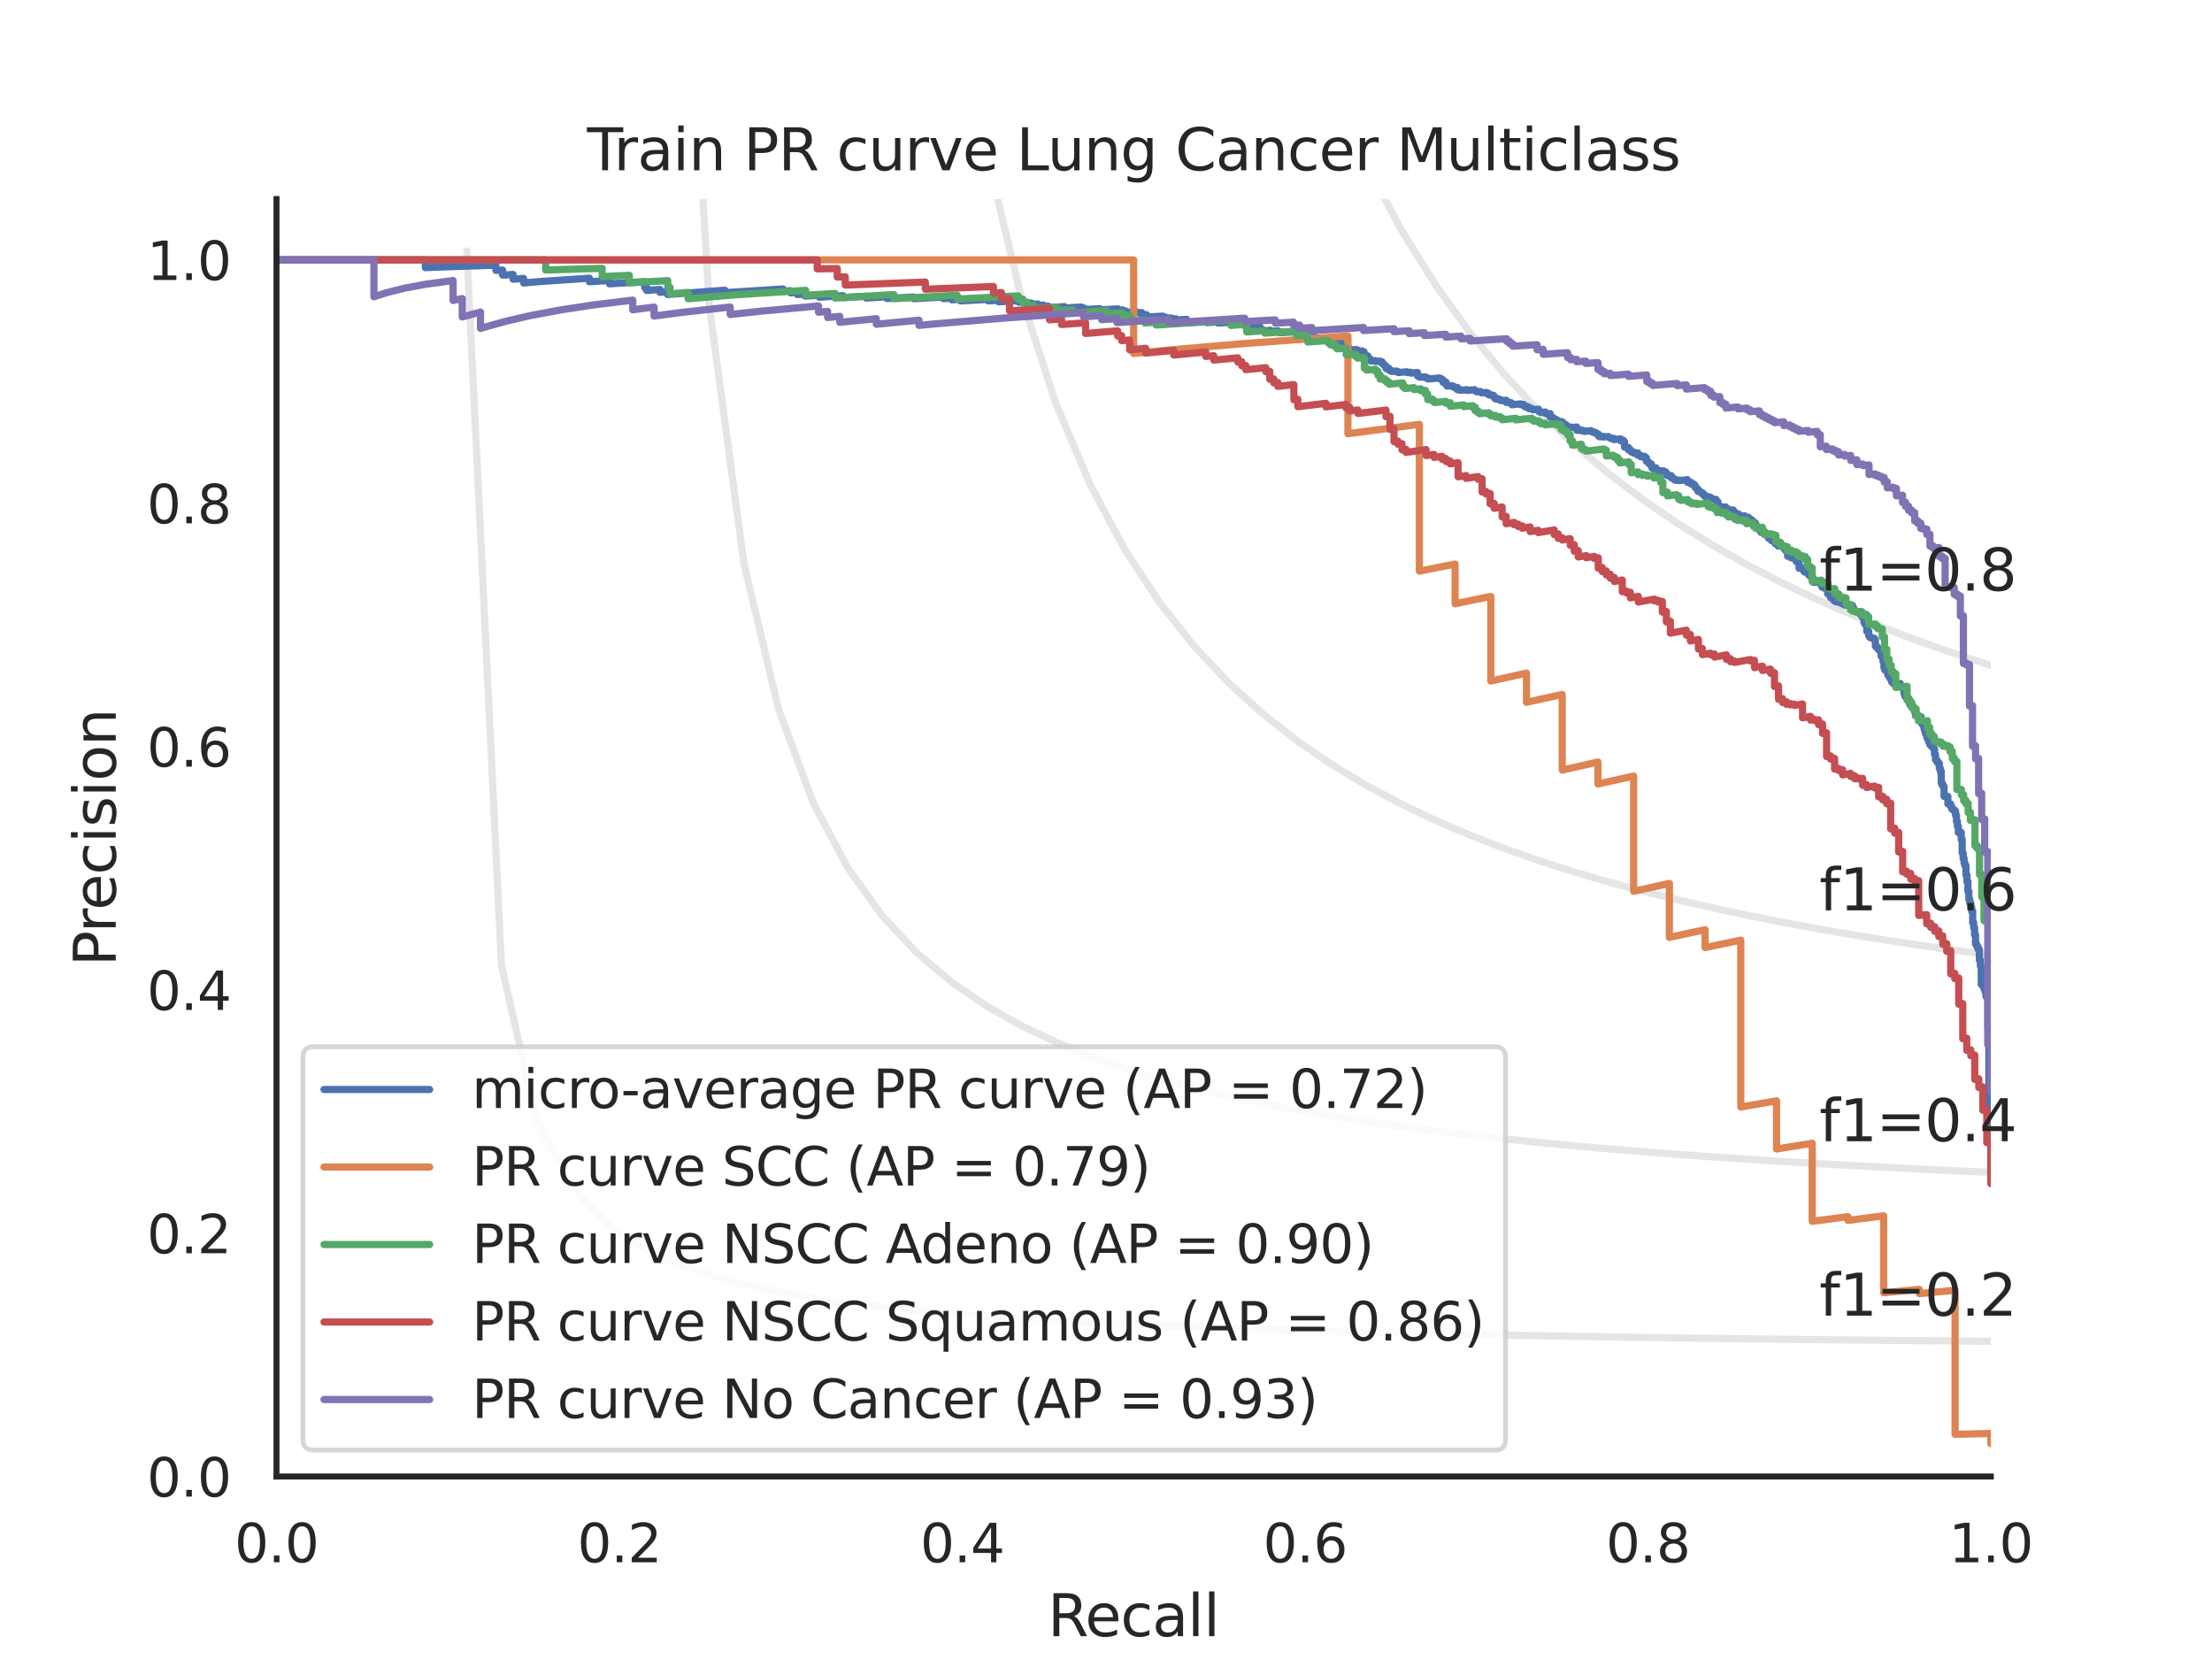 <?xml version="1.0" encoding="utf-8" standalone="no"?>
<!DOCTYPE svg PUBLIC "-//W3C//DTD SVG 1.1//EN"
  "http://www.w3.org/Graphics/SVG/1.1/DTD/svg11.dtd">
<svg xmlns:xlink="http://www.w3.org/1999/xlink" width="460.8pt" height="345.6pt" viewBox="0 0 460.8 345.6" xmlns="http://www.w3.org/2000/svg" version="1.1">
 <defs>
  <style type="text/css">*{stroke-linejoin: round; stroke-linecap: butt}</style>
 </defs>
 <g id="figure_1">
  <g id="patch_1">
   <path d="M 0 345.6 
L 460.8 345.6 
L 460.8 0 
L 0 0 
z
" style="fill: #ffffff"/>
  </g>
  <g id="axes_1">
   <g id="patch_2">
    <path d="M 57.6 307.584 
L 414.72 307.584 
L 414.72 41.472 
L 57.6 41.472 
z
" style="fill: #ffffff"/>
   </g>
   <g id="matplotlib.axis_1">
    <g id="xtick_1">
     <g id="text_1">
      <!-- 0.0 -->
      <g style="fill: #262626" transform="translate(48.853 325.442) scale(0.11 -0.11)">
       <defs>
        <path id="DejaVuSans-30" d="M 2034 4250 
Q 1547 4250 1301 3770 
Q 1056 3291 1056 2328 
Q 1056 1369 1301 889 
Q 1547 409 2034 409 
Q 2525 409 2770 889 
Q 3016 1369 3016 2328 
Q 3016 3291 2770 3770 
Q 2525 4250 2034 4250 
z
M 2034 4750 
Q 2819 4750 3233 4129 
Q 3647 3509 3647 2328 
Q 3647 1150 3233 529 
Q 2819 -91 2034 -91 
Q 1250 -91 836 529 
Q 422 1150 422 2328 
Q 422 3509 836 4129 
Q 1250 4750 2034 4750 
z
" transform="scale(0.016)"/>
        <path id="DejaVuSans-2e" d="M 684 794 
L 1344 794 
L 1344 0 
L 684 0 
L 684 794 
z
" transform="scale(0.016)"/>
       </defs>
       <use xlink:href="#DejaVuSans-30"/>
       <use xlink:href="#DejaVuSans-2e" x="63.623"/>
       <use xlink:href="#DejaVuSans-30" x="95.41"/>
      </g>
     </g>
    </g>
    <g id="xtick_2">
     <g id="text_2">
      <!-- 0.2 -->
      <g style="fill: #262626" transform="translate(120.277 325.442) scale(0.11 -0.11)">
       <defs>
        <path id="DejaVuSans-32" d="M 1228 531 
L 3431 531 
L 3431 0 
L 469 0 
L 469 531 
Q 828 903 1448 1529 
Q 2069 2156 2228 2338 
Q 2531 2678 2651 2914 
Q 2772 3150 2772 3378 
Q 2772 3750 2511 3984 
Q 2250 4219 1831 4219 
Q 1534 4219 1204 4116 
Q 875 4013 500 3803 
L 500 4441 
Q 881 4594 1212 4672 
Q 1544 4750 1819 4750 
Q 2544 4750 2975 4387 
Q 3406 4025 3406 3419 
Q 3406 3131 3298 2873 
Q 3191 2616 2906 2266 
Q 2828 2175 2409 1742 
Q 1991 1309 1228 531 
z
" transform="scale(0.016)"/>
       </defs>
       <use xlink:href="#DejaVuSans-30"/>
       <use xlink:href="#DejaVuSans-2e" x="63.623"/>
       <use xlink:href="#DejaVuSans-32" x="95.41"/>
      </g>
     </g>
    </g>
    <g id="xtick_3">
     <g id="text_3">
      <!-- 0.4 -->
      <g style="fill: #262626" transform="translate(191.701 325.442) scale(0.11 -0.11)">
       <defs>
        <path id="DejaVuSans-34" d="M 2419 4116 
L 825 1625 
L 2419 1625 
L 2419 4116 
z
M 2253 4666 
L 3047 4666 
L 3047 1625 
L 3713 1625 
L 3713 1100 
L 3047 1100 
L 3047 0 
L 2419 0 
L 2419 1100 
L 313 1100 
L 313 1709 
L 2253 4666 
z
" transform="scale(0.016)"/>
       </defs>
       <use xlink:href="#DejaVuSans-30"/>
       <use xlink:href="#DejaVuSans-2e" x="63.623"/>
       <use xlink:href="#DejaVuSans-34" x="95.41"/>
      </g>
     </g>
    </g>
    <g id="xtick_4">
     <g id="text_4">
      <!-- 0.6 -->
      <g style="fill: #262626" transform="translate(263.125 325.442) scale(0.11 -0.11)">
       <defs>
        <path id="DejaVuSans-36" d="M 2113 2584 
Q 1688 2584 1439 2293 
Q 1191 2003 1191 1497 
Q 1191 994 1439 701 
Q 1688 409 2113 409 
Q 2538 409 2786 701 
Q 3034 994 3034 1497 
Q 3034 2003 2786 2293 
Q 2538 2584 2113 2584 
z
M 3366 4563 
L 3366 3988 
Q 3128 4100 2886 4159 
Q 2644 4219 2406 4219 
Q 1781 4219 1451 3797 
Q 1122 3375 1075 2522 
Q 1259 2794 1537 2939 
Q 1816 3084 2150 3084 
Q 2853 3084 3261 2657 
Q 3669 2231 3669 1497 
Q 3669 778 3244 343 
Q 2819 -91 2113 -91 
Q 1303 -91 875 529 
Q 447 1150 447 2328 
Q 447 3434 972 4092 
Q 1497 4750 2381 4750 
Q 2619 4750 2861 4703 
Q 3103 4656 3366 4563 
z
" transform="scale(0.016)"/>
       </defs>
       <use xlink:href="#DejaVuSans-30"/>
       <use xlink:href="#DejaVuSans-2e" x="63.623"/>
       <use xlink:href="#DejaVuSans-36" x="95.41"/>
      </g>
     </g>
    </g>
    <g id="xtick_5">
     <g id="text_5">
      <!-- 0.8 -->
      <g style="fill: #262626" transform="translate(334.549 325.442) scale(0.11 -0.11)">
       <defs>
        <path id="DejaVuSans-38" d="M 2034 2216 
Q 1584 2216 1326 1975 
Q 1069 1734 1069 1313 
Q 1069 891 1326 650 
Q 1584 409 2034 409 
Q 2484 409 2743 651 
Q 3003 894 3003 1313 
Q 3003 1734 2745 1975 
Q 2488 2216 2034 2216 
z
M 1403 2484 
Q 997 2584 770 2862 
Q 544 3141 544 3541 
Q 544 4100 942 4425 
Q 1341 4750 2034 4750 
Q 2731 4750 3128 4425 
Q 3525 4100 3525 3541 
Q 3525 3141 3298 2862 
Q 3072 2584 2669 2484 
Q 3125 2378 3379 2068 
Q 3634 1759 3634 1313 
Q 3634 634 3220 271 
Q 2806 -91 2034 -91 
Q 1263 -91 848 271 
Q 434 634 434 1313 
Q 434 1759 690 2068 
Q 947 2378 1403 2484 
z
M 1172 3481 
Q 1172 3119 1398 2916 
Q 1625 2713 2034 2713 
Q 2441 2713 2670 2916 
Q 2900 3119 2900 3481 
Q 2900 3844 2670 4047 
Q 2441 4250 2034 4250 
Q 1625 4250 1398 4047 
Q 1172 3844 1172 3481 
z
" transform="scale(0.016)"/>
       </defs>
       <use xlink:href="#DejaVuSans-30"/>
       <use xlink:href="#DejaVuSans-2e" x="63.623"/>
       <use xlink:href="#DejaVuSans-38" x="95.41"/>
      </g>
     </g>
    </g>
    <g id="xtick_6">
     <g id="text_6">
      <!-- 1.0 -->
      <g style="fill: #262626" transform="translate(405.973 325.442) scale(0.11 -0.11)">
       <defs>
        <path id="DejaVuSans-31" d="M 794 531 
L 1825 531 
L 1825 4091 
L 703 3866 
L 703 4441 
L 1819 4666 
L 2450 4666 
L 2450 531 
L 3481 531 
L 3481 0 
L 794 0 
L 794 531 
z
" transform="scale(0.016)"/>
       </defs>
       <use xlink:href="#DejaVuSans-31"/>
       <use xlink:href="#DejaVuSans-2e" x="63.623"/>
       <use xlink:href="#DejaVuSans-30" x="95.41"/>
      </g>
     </g>
    </g>
    <g id="text_7">
     <!-- Recall -->
     <g style="fill: #262626" transform="translate(218.259 340.848) scale(0.12 -0.12)">
      <defs>
       <path id="DejaVuSans-52" d="M 2841 2188 
Q 3044 2119 3236 1894 
Q 3428 1669 3622 1275 
L 4263 0 
L 3584 0 
L 2988 1197 
Q 2756 1666 2539 1819 
Q 2322 1972 1947 1972 
L 1259 1972 
L 1259 0 
L 628 0 
L 628 4666 
L 2053 4666 
Q 2853 4666 3247 4331 
Q 3641 3997 3641 3322 
Q 3641 2881 3436 2590 
Q 3231 2300 2841 2188 
z
M 1259 4147 
L 1259 2491 
L 2053 2491 
Q 2509 2491 2742 2702 
Q 2975 2913 2975 3322 
Q 2975 3731 2742 3939 
Q 2509 4147 2053 4147 
L 1259 4147 
z
" transform="scale(0.016)"/>
       <path id="DejaVuSans-65" d="M 3597 1894 
L 3597 1613 
L 953 1613 
Q 991 1019 1311 708 
Q 1631 397 2203 397 
Q 2534 397 2845 478 
Q 3156 559 3463 722 
L 3463 178 
Q 3153 47 2828 -22 
Q 2503 -91 2169 -91 
Q 1331 -91 842 396 
Q 353 884 353 1716 
Q 353 2575 817 3079 
Q 1281 3584 2069 3584 
Q 2775 3584 3186 3129 
Q 3597 2675 3597 1894 
z
M 3022 2063 
Q 3016 2534 2758 2815 
Q 2500 3097 2075 3097 
Q 1594 3097 1305 2825 
Q 1016 2553 972 2059 
L 3022 2063 
z
" transform="scale(0.016)"/>
       <path id="DejaVuSans-63" d="M 3122 3366 
L 3122 2828 
Q 2878 2963 2633 3030 
Q 2388 3097 2138 3097 
Q 1578 3097 1268 2742 
Q 959 2388 959 1747 
Q 959 1106 1268 751 
Q 1578 397 2138 397 
Q 2388 397 2633 464 
Q 2878 531 3122 666 
L 3122 134 
Q 2881 22 2623 -34 
Q 2366 -91 2075 -91 
Q 1284 -91 818 406 
Q 353 903 353 1747 
Q 353 2603 823 3093 
Q 1294 3584 2113 3584 
Q 2378 3584 2631 3529 
Q 2884 3475 3122 3366 
z
" transform="scale(0.016)"/>
       <path id="DejaVuSans-61" d="M 2194 1759 
Q 1497 1759 1228 1600 
Q 959 1441 959 1056 
Q 959 750 1161 570 
Q 1363 391 1709 391 
Q 2188 391 2477 730 
Q 2766 1069 2766 1631 
L 2766 1759 
L 2194 1759 
z
M 3341 1997 
L 3341 0 
L 2766 0 
L 2766 531 
Q 2569 213 2275 61 
Q 1981 -91 1556 -91 
Q 1019 -91 701 211 
Q 384 513 384 1019 
Q 384 1609 779 1909 
Q 1175 2209 1959 2209 
L 2766 2209 
L 2766 2266 
Q 2766 2663 2505 2880 
Q 2244 3097 1772 3097 
Q 1472 3097 1187 3025 
Q 903 2953 641 2809 
L 641 3341 
Q 956 3463 1253 3523 
Q 1550 3584 1831 3584 
Q 2591 3584 2966 3190 
Q 3341 2797 3341 1997 
z
" transform="scale(0.016)"/>
       <path id="DejaVuSans-6c" d="M 603 4863 
L 1178 4863 
L 1178 0 
L 603 0 
L 603 4863 
z
" transform="scale(0.016)"/>
      </defs>
      <use xlink:href="#DejaVuSans-52"/>
      <use xlink:href="#DejaVuSans-65" x="64.982"/>
      <use xlink:href="#DejaVuSans-63" x="126.506"/>
      <use xlink:href="#DejaVuSans-61" x="181.486"/>
      <use xlink:href="#DejaVuSans-6c" x="242.766"/>
      <use xlink:href="#DejaVuSans-6c" x="270.549"/>
     </g>
    </g>
   </g>
   <g id="matplotlib.axis_2">
    <g id="ytick_1">
     <g id="text_8">
      <!-- 0.0 -->
      <g style="fill: #262626" transform="translate(30.607 311.763) scale(0.11 -0.11)">
       <use xlink:href="#DejaVuSans-30"/>
       <use xlink:href="#DejaVuSans-2e" x="63.623"/>
       <use xlink:href="#DejaVuSans-30" x="95.41"/>
      </g>
     </g>
    </g>
    <g id="ytick_2">
     <g id="text_9">
      <!-- 0.2 -->
      <g style="fill: #262626" transform="translate(30.607 261.075) scale(0.11 -0.11)">
       <use xlink:href="#DejaVuSans-30"/>
       <use xlink:href="#DejaVuSans-2e" x="63.623"/>
       <use xlink:href="#DejaVuSans-32" x="95.41"/>
      </g>
     </g>
    </g>
    <g id="ytick_3">
     <g id="text_10">
      <!-- 0.4 -->
      <g style="fill: #262626" transform="translate(30.607 210.387) scale(0.11 -0.11)">
       <use xlink:href="#DejaVuSans-30"/>
       <use xlink:href="#DejaVuSans-2e" x="63.623"/>
       <use xlink:href="#DejaVuSans-34" x="95.41"/>
      </g>
     </g>
    </g>
    <g id="ytick_4">
     <g id="text_11">
      <!-- 0.6 -->
      <g style="fill: #262626" transform="translate(30.607 159.699) scale(0.11 -0.11)">
       <use xlink:href="#DejaVuSans-30"/>
       <use xlink:href="#DejaVuSans-2e" x="63.623"/>
       <use xlink:href="#DejaVuSans-36" x="95.41"/>
      </g>
     </g>
    </g>
    <g id="ytick_5">
     <g id="text_12">
      <!-- 0.8 -->
      <g style="fill: #262626" transform="translate(30.607 109.011) scale(0.11 -0.11)">
       <use xlink:href="#DejaVuSans-30"/>
       <use xlink:href="#DejaVuSans-2e" x="63.623"/>
       <use xlink:href="#DejaVuSans-38" x="95.41"/>
      </g>
     </g>
    </g>
    <g id="ytick_6">
     <g id="text_13">
      <!-- 1.0 -->
      <g style="fill: #262626" transform="translate(30.607 58.323) scale(0.11 -0.11)">
       <use xlink:href="#DejaVuSans-31"/>
       <use xlink:href="#DejaVuSans-2e" x="63.623"/>
       <use xlink:href="#DejaVuSans-30" x="95.41"/>
      </g>
     </g>
    </g>
    <g id="text_14">
     <!-- Precision -->
     <g style="fill: #262626" transform="translate(24.111 201.296) rotate(-90) scale(0.12 -0.12)">
      <defs>
       <path id="DejaVuSans-50" d="M 1259 4147 
L 1259 2394 
L 2053 2394 
Q 2494 2394 2734 2622 
Q 2975 2850 2975 3272 
Q 2975 3691 2734 3919 
Q 2494 4147 2053 4147 
L 1259 4147 
z
M 628 4666 
L 2053 4666 
Q 2838 4666 3239 4311 
Q 3641 3956 3641 3272 
Q 3641 2581 3239 2228 
Q 2838 1875 2053 1875 
L 1259 1875 
L 1259 0 
L 628 0 
L 628 4666 
z
" transform="scale(0.016)"/>
       <path id="DejaVuSans-72" d="M 2631 2963 
Q 2534 3019 2420 3045 
Q 2306 3072 2169 3072 
Q 1681 3072 1420 2755 
Q 1159 2438 1159 1844 
L 1159 0 
L 581 0 
L 581 3500 
L 1159 3500 
L 1159 2956 
Q 1341 3275 1631 3429 
Q 1922 3584 2338 3584 
Q 2397 3584 2469 3576 
Q 2541 3569 2628 3553 
L 2631 2963 
z
" transform="scale(0.016)"/>
       <path id="DejaVuSans-69" d="M 603 3500 
L 1178 3500 
L 1178 0 
L 603 0 
L 603 3500 
z
M 603 4863 
L 1178 4863 
L 1178 4134 
L 603 4134 
L 603 4863 
z
" transform="scale(0.016)"/>
       <path id="DejaVuSans-73" d="M 2834 3397 
L 2834 2853 
Q 2591 2978 2328 3040 
Q 2066 3103 1784 3103 
Q 1356 3103 1142 2972 
Q 928 2841 928 2578 
Q 928 2378 1081 2264 
Q 1234 2150 1697 2047 
L 1894 2003 
Q 2506 1872 2764 1633 
Q 3022 1394 3022 966 
Q 3022 478 2636 193 
Q 2250 -91 1575 -91 
Q 1294 -91 989 -36 
Q 684 19 347 128 
L 347 722 
Q 666 556 975 473 
Q 1284 391 1588 391 
Q 1994 391 2212 530 
Q 2431 669 2431 922 
Q 2431 1156 2273 1281 
Q 2116 1406 1581 1522 
L 1381 1569 
Q 847 1681 609 1914 
Q 372 2147 372 2553 
Q 372 3047 722 3315 
Q 1072 3584 1716 3584 
Q 2034 3584 2315 3537 
Q 2597 3491 2834 3397 
z
" transform="scale(0.016)"/>
       <path id="DejaVuSans-6f" d="M 1959 3097 
Q 1497 3097 1228 2736 
Q 959 2375 959 1747 
Q 959 1119 1226 758 
Q 1494 397 1959 397 
Q 2419 397 2687 759 
Q 2956 1122 2956 1747 
Q 2956 2369 2687 2733 
Q 2419 3097 1959 3097 
z
M 1959 3584 
Q 2709 3584 3137 3096 
Q 3566 2609 3566 1747 
Q 3566 888 3137 398 
Q 2709 -91 1959 -91 
Q 1206 -91 779 398 
Q 353 888 353 1747 
Q 353 2609 779 3096 
Q 1206 3584 1959 3584 
z
" transform="scale(0.016)"/>
       <path id="DejaVuSans-6e" d="M 3513 2113 
L 3513 0 
L 2938 0 
L 2938 2094 
Q 2938 2591 2744 2837 
Q 2550 3084 2163 3084 
Q 1697 3084 1428 2787 
Q 1159 2491 1159 1978 
L 1159 0 
L 581 0 
L 581 3500 
L 1159 3500 
L 1159 2956 
Q 1366 3272 1645 3428 
Q 1925 3584 2291 3584 
Q 2894 3584 3203 3211 
Q 3513 2838 3513 2113 
z
" transform="scale(0.016)"/>
      </defs>
      <use xlink:href="#DejaVuSans-50"/>
      <use xlink:href="#DejaVuSans-72" x="58.553"/>
      <use xlink:href="#DejaVuSans-65" x="97.416"/>
      <use xlink:href="#DejaVuSans-63" x="158.939"/>
      <use xlink:href="#DejaVuSans-69" x="213.92"/>
      <use xlink:href="#DejaVuSans-73" x="241.703"/>
      <use xlink:href="#DejaVuSans-69" x="293.803"/>
      <use xlink:href="#DejaVuSans-6f" x="321.586"/>
      <use xlink:href="#DejaVuSans-6e" x="382.768"/>
     </g>
    </g>
   </g>
   <g id="line2d_1">
    <path d="M 97.248 52.267 
L 104.463 201.073 
L 111.678 232.96 
L 118.893 246.859 
L 126.109 254.643 
L 133.324 259.62 
L 140.539 263.076 
L 147.755 265.615 
L 154.97 267.561 
L 162.185 269.099 
L 169.4 270.345 
L 176.616 271.375 
L 183.831 272.241 
L 191.046 272.979 
L 198.262 273.616 
L 205.477 274.171 
L 212.692 274.658 
L 219.907 275.091 
L 227.123 275.476 
L 234.338 275.822 
L 241.553 276.135 
L 248.769 276.418 
L 255.984 276.676 
L 263.199 276.912 
L 270.414 277.129 
L 277.63 277.33 
L 284.845 277.515 
L 292.06 277.686 
L 299.275 277.846 
L 306.491 277.994 
L 313.706 278.133 
L 320.921 278.264 
L 328.137 278.386 
L 335.352 278.501 
L 342.567 278.609 
L 349.782 278.711 
L 356.998 278.808 
L 364.213 278.899 
L 371.428 278.986 
L 378.644 279.068 
L 385.859 279.146 
L 393.074 279.221 
L 400.289 279.292 
L 407.505 279.359 
L 414.72 279.424 
" clip-path="url(#pb279acfa93)" style="fill: none; stroke: #808080; stroke-opacity: 0.2; stroke-width: 1.5; stroke-linecap: round"/>
   </g>
   <g id="line2d_2">
    <path d="M 143.905 -1 
L 147.755 63.611 
L 154.97 117.362 
L 162.185 147.722 
L 169.4 167.231 
L 176.616 180.825 
L 183.831 190.84 
L 191.046 198.524 
L 198.262 204.607 
L 205.477 209.542 
L 212.692 213.626 
L 219.907 217.061 
L 227.123 219.991 
L 234.338 222.519 
L 241.553 224.724 
L 248.769 226.662 
L 255.984 228.38 
L 263.199 229.914 
L 270.414 231.291 
L 277.63 232.534 
L 284.845 233.662 
L 292.06 234.69 
L 299.275 235.631 
L 306.491 236.496 
L 313.706 237.293 
L 320.921 238.03 
L 328.137 238.714 
L 335.352 239.349 
L 342.567 239.942 
L 349.782 240.496 
L 356.998 241.015 
L 364.213 241.503 
L 371.428 241.961 
L 378.644 242.393 
L 385.859 242.8 
L 393.074 243.185 
L 400.289 243.55 
L 407.505 243.896 
L 414.72 244.224 
" clip-path="url(#pb279acfa93)" style="fill: none; stroke: #808080; stroke-opacity: 0.2; stroke-width: 1.5; stroke-linecap: round"/>
   </g>
   <g id="line2d_3">
    <path d="M 200.009 -1 
L 205.477 31.611 
L 212.692 61.693 
L 219.907 83.907 
L 227.123 100.983 
L 234.338 114.518 
L 241.553 125.511 
L 248.769 134.616 
L 255.984 142.281 
L 263.199 148.823 
L 270.414 154.471 
L 277.63 159.398 
L 284.845 163.732 
L 292.06 167.575 
L 299.275 171.006 
L 306.491 174.088 
L 313.706 176.871 
L 320.921 179.398 
L 328.137 181.701 
L 335.352 183.809 
L 342.567 185.746 
L 349.782 187.532 
L 356.998 189.184 
L 364.213 190.716 
L 371.428 192.142 
L 378.644 193.471 
L 385.859 194.714 
L 393.074 195.878 
L 400.289 196.971 
L 407.505 197.998 
L 414.72 198.967 
" clip-path="url(#pb279acfa93)" style="fill: none; stroke: #808080; stroke-opacity: 0.2; stroke-width: 1.5; stroke-linecap: round"/>
   </g>
   <g id="line2d_4">
    <path d="M 270.344 -1 
L 270.414 -0.768 
L 277.63 18.581 
L 284.845 34.622 
L 292.06 48.136 
L 299.275 59.676 
L 306.491 69.647 
L 313.706 78.346 
L 320.921 86.004 
L 328.137 92.796 
L 335.352 98.862 
L 342.567 104.312 
L 349.782 109.235 
L 356.998 113.705 
L 364.213 117.78 
L 371.428 121.512 
L 378.644 124.941 
L 385.859 128.104 
L 393.074 131.029 
L 400.289 133.744 
L 407.505 136.269 
L 414.72 138.624 
" clip-path="url(#pb279acfa93)" style="fill: none; stroke: #808080; stroke-opacity: 0.2; stroke-width: 1.5; stroke-linecap: round"/>
   </g>
   <g id="line2d_5">
    <path d="M 414.72 243.547 
L 414.72 237.818 
L 414.521 237.846 
L 414.521 237.739 
L 414.521 236.295 
L 414.323 236.324 
L 414.323 236.212 
L 414.323 214.247 
L 414.124 214.28 
L 414.124 214.184 
L 414.124 207.81 
L 413.925 207.843 
L 413.925 207.734 
L 413.925 207.58 
L 413.726 207.614 
L 413.726 207.504 
L 413.726 206.501 
L 413.528 206.535 
L 413.528 206.423 
L 413.528 205.992 
L 413.329 206.026 
L 413.329 205.935 
L 413.329 205.478 
L 413.13 205.512 
L 413.13 205.42 
L 413.13 205.12 
L 412.733 205.095 
L 412.733 201.17 
L 412.534 201.205 
L 412.534 201.105 
L 412.534 199.965 
L 412.335 200 
L 412.335 199.898 
L 412.335 197.807 
L 412.136 197.842 
L 412.136 197.735 
L 412.136 197.387 
L 411.938 197.422 
L 411.938 197.315 
L 411.938 196.991 
L 411.739 197.026 
L 411.739 196.917 
L 411.739 196.591 
L 411.54 196.626 
L 411.54 196.517 
L 411.54 194.683 
L 411.342 194.719 
L 411.342 194.634 
L 411.342 193.231 
L 411.143 193.266 
L 411.143 193.179 
L 411.143 192.183 
L 410.944 192.219 
L 410.944 192.13 
L 410.944 189.807 
L 410.745 189.842 
L 410.745 189.75 
L 410.745 189.067 
L 410.547 189.103 
L 410.547 189.009 
L 410.547 188.128 
L 410.348 188.164 
L 410.348 188.069 
L 410.348 187.334 
L 410.149 187.369 
L 410.149 187.273 
L 410.149 185.674 
L 409.95 185.71 
L 409.95 185.611 
L 409.95 183.626 
L 409.752 183.661 
L 409.752 183.559 
L 409.752 182.278 
L 409.553 182.314 
L 409.553 182.209 
L 409.553 180.325 
L 409.354 180.361 
L 409.354 180.253 
L 409.354 179.781 
L 409.156 179.817 
L 409.156 179.707 
L 409.156 178.826 
L 408.957 178.862 
L 408.957 178.751 
L 408.957 177.668 
L 408.758 177.703 
L 408.758 177.628 
L 408.758 174.855 
L 408.559 174.891 
L 408.559 174.812 
L 408.559 173.379 
L 407.963 173.446 
L 407.963 173.405 
L 407.963 172.145 
L 407.764 172.18 
L 407.764 172.098 
L 407.764 171.063 
L 407.566 171.098 
L 407.566 171.015 
L 407.566 169.792 
L 407.367 169.828 
L 407.367 169.743 
L 407.367 168.972 
L 407.168 169.007 
L 407.168 168.921 
L 407.168 168.705 
L 406.771 168.69 
L 406.771 168.473 
L 406.572 168.509 
L 406.572 168.422 
L 406.572 167.985 
L 406.373 168.021 
L 406.373 167.933 
L 406.373 167.494 
L 405.976 167.477 
L 405.976 167.432 
L 405.777 167.468 
L 405.777 167.38 
L 405.777 165.903 
L 405.38 165.975 
L 405.38 165.884 
L 405.38 165.839 
L 404.982 165.91 
L 404.982 165.82 
L 404.982 163.842 
L 404.783 163.878 
L 404.783 163.784 
L 404.783 163.503 
L 404.585 163.539 
L 404.585 163.445 
L 404.585 163.069 
L 404.386 163.104 
L 404.386 163.01 
L 404.386 160.607 
L 404.187 160.643 
L 404.187 160.545 
L 404.187 160.005 
L 403.989 160.04 
L 403.989 159.942 
L 403.989 158.998 
L 403.79 159.033 
L 403.79 158.933 
L 403.79 158.833 
L 403.591 158.868 
L 403.591 158.768 
L 403.591 158.416 
L 403.392 158.451 
L 403.392 158.35 
L 403.392 158.249 
L 403.194 158.284 
L 403.194 158.183 
L 403.194 157.163 
L 402.995 157.199 
L 402.995 157.096 
L 402.995 156.008 
L 402.796 156.043 
L 402.796 155.939 
L 402.796 155.573 
L 402.597 155.608 
L 402.597 155.502 
L 402.597 155.397 
L 402.2 155.362 
L 402.2 155.045 
L 402.001 155.08 
L 402.001 154.974 
L 402.001 154.549 
L 401.802 154.584 
L 401.802 154.477 
L 401.802 153.995 
L 401.604 154.03 
L 401.604 153.922 
L 401.604 153.653 
L 401.405 153.687 
L 401.405 153.579 
L 401.405 152.927 
L 401.206 152.962 
L 401.206 152.853 
L 401.206 152.525 
L 401.008 152.559 
L 401.008 152.45 
L 401.008 151.787 
L 400.809 151.822 
L 400.809 151.711 
L 400.809 151.098 
L 400.61 151.133 
L 400.61 151.021 
L 400.61 150.853 
L 400.411 150.887 
L 400.411 150.775 
L 400.411 150.267 
L 400.213 150.302 
L 400.213 150.245 
L 400.213 149.333 
L 399.815 149.402 
L 399.815 149.345 
L 399.815 149.287 
L 399.616 149.322 
L 399.616 149.264 
L 399.616 149.207 
L 399.418 149.242 
L 399.418 149.184 
L 399.418 149.011 
L 399.02 149.08 
L 399.02 149.022 
L 399.02 148.21 
L 398.822 148.244 
L 398.822 148.186 
L 398.822 147.541 
L 398.623 147.576 
L 398.623 147.517 
L 398.623 147.162 
L 398.424 147.197 
L 398.424 147.137 
L 398.424 147.078 
L 398.225 147.113 
L 398.225 147.053 
L 398.225 146.756 
L 397.828 146.765 
L 397.828 145.745 
L 397.629 145.78 
L 397.629 145.719 
L 397.629 145.477 
L 397.232 145.485 
L 397.232 144.998 
L 396.834 145.066 
L 396.834 145.005 
L 396.834 144.454 
L 396.635 144.488 
L 396.635 144.426 
L 396.635 143.435 
L 396.437 143.469 
L 396.437 143.406 
L 396.437 143.219 
L 396.039 143.224 
L 396.039 142.722 
L 395.841 142.756 
L 395.841 142.693 
L 395.841 142.377 
L 395.046 142.513 
L 395.046 142.449 
L 395.046 142.386 
L 394.449 142.424 
L 394.449 142.233 
L 394.251 142.267 
L 394.251 142.204 
L 394.251 142.012 
L 394.052 142.046 
L 394.052 141.982 
L 394.052 141.276 
L 393.654 141.279 
L 393.654 140.566 
L 393.257 140.634 
L 393.257 140.569 
L 393.257 139.783 
L 393.058 139.817 
L 393.058 139.751 
L 393.058 139.553 
L 392.661 139.62 
L 392.661 139.554 
L 392.661 139.09 
L 392.462 139.124 
L 392.462 139.057 
L 392.462 137.784 
L 392.263 137.818 
L 392.263 137.75 
L 392.263 136.867 
L 392.065 136.9 
L 392.065 136.832 
L 392.065 136.695 
L 391.866 136.728 
L 391.866 136.659 
L 391.866 135.625 
L 391.667 135.658 
L 391.667 135.589 
L 391.667 135.45 
L 391.468 135.482 
L 391.468 135.413 
L 391.468 135.204 
L 391.27 135.237 
L 391.27 135.167 
L 391.27 135.027 
L 391.071 135.06 
L 391.071 134.99 
L 391.071 134.709 
L 390.872 134.742 
L 390.872 134.672 
L 390.872 134.601 
L 390.674 134.634 
L 390.674 134.563 
L 390.674 133.286 
L 390.475 133.318 
L 390.475 133.246 
L 390.475 132.96 
L 390.077 132.953 
L 390.077 132.881 
L 389.68 132.874 
L 389.68 132.729 
L 389.481 132.762 
L 389.481 132.689 
L 389.481 132.4 
L 389.282 132.432 
L 389.282 132.36 
L 389.282 131.484 
L 388.885 131.549 
L 388.885 131.475 
L 388.885 130.219 
L 388.686 130.251 
L 388.686 130.176 
L 388.686 130.027 
L 388.487 130.059 
L 388.487 129.984 
L 388.487 129.609 
L 388.289 129.641 
L 388.289 129.566 
L 388.289 128.584 
L 388.09 128.616 
L 388.09 128.54 
L 388.09 128.463 
L 387.891 128.495 
L 387.891 128.419 
L 387.891 127.96 
L 387.494 127.947 
L 387.494 127.408 
L 386.699 127.457 
L 386.699 127.302 
L 386.5 127.333 
L 386.5 127.256 
L 386.5 127.178 
L 386.103 127.164 
L 386.103 126.54 
L 385.904 126.571 
L 385.904 126.493 
L 385.904 126.1 
L 385.507 126.163 
L 385.507 126.084 
L 385.507 126.005 
L 384.513 126.083 
L 384.513 125.924 
L 384.115 125.987 
L 384.115 125.908 
L 384.115 125.59 
L 383.519 125.684 
L 383.519 125.604 
L 383.519 125.525 
L 383.122 125.507 
L 383.122 125.348 
L 382.724 125.41 
L 382.724 125.33 
L 382.724 125.25 
L 382.327 125.312 
L 382.327 125.232 
L 382.327 125.152 
L 382.128 125.183 
L 382.128 125.103 
L 382.128 124.942 
L 381.929 124.973 
L 381.929 124.892 
L 381.929 124.569 
L 381.731 124.6 
L 381.731 124.519 
L 381.731 124.438 
L 381.333 124.5 
L 381.333 124.419 
L 381.333 123.848 
L 380.936 123.829 
L 380.936 123.665 
L 380.737 123.696 
L 380.737 123.614 
L 380.737 122.457 
L 379.942 122.496 
L 379.942 122.33 
L 379.545 122.307 
L 379.545 121.72 
L 379.346 121.751 
L 379.346 121.667 
L 379.346 121.582 
L 379.147 121.613 
L 379.147 121.529 
L 379.147 121.36 
L 378.948 121.39 
L 378.948 121.306 
L 378.948 121.221 
L 377.756 121.319 
L 377.756 120.38 
L 377.359 120.441 
L 377.359 120.355 
L 377.359 120.097 
L 377.16 120.127 
L 377.16 120.041 
L 377.16 119.695 
L 376.762 119.755 
L 376.762 119.669 
L 376.762 119.321 
L 376.365 119.294 
L 376.365 119.12 
L 375.967 119.18 
L 375.967 119.092 
L 375.967 119.005 
L 375.769 119.035 
L 375.769 118.947 
L 375.769 118.243 
L 374.775 118.393 
L 374.775 118.305 
L 374.775 117.236 
L 374.576 117.265 
L 374.576 117.176 
L 374.576 116.906 
L 374.179 116.966 
L 374.179 116.875 
L 374.179 116.424 
L 373.98 116.454 
L 373.98 116.363 
L 373.98 116.272 
L 373.384 116.27 
L 373.384 116.179 
L 372.986 116.147 
L 372.986 115.782 
L 372.39 115.87 
L 372.39 115.778 
L 372.39 114.95 
L 372.192 114.979 
L 372.192 114.887 
L 372.192 114.702 
L 371.993 114.731 
L 371.993 114.638 
L 371.993 114.452 
L 371.794 114.481 
L 371.794 114.388 
L 371.794 114.201 
L 371.595 114.23 
L 371.595 114.137 
L 371.595 113.95 
L 371.397 113.979 
L 371.397 113.885 
L 371.397 113.697 
L 370.403 113.748 
L 370.403 113.37 
L 370.204 113.399 
L 370.204 113.305 
L 370.204 113.21 
L 369.807 113.268 
L 369.807 113.173 
L 369.807 112.888 
L 369.608 112.916 
L 369.608 112.821 
L 369.608 112.726 
L 369.409 112.754 
L 369.409 112.659 
L 369.409 112.563 
L 369.012 112.621 
L 369.012 112.525 
L 369.012 112.333 
L 368.813 112.362 
L 368.813 112.266 
L 368.813 112.169 
L 368.416 112.13 
L 368.416 111.453 
L 368.217 111.482 
L 368.217 111.385 
L 368.217 111.19 
L 367.621 111.177 
L 367.621 110.884 
L 366.826 110.899 
L 366.826 110.21 
L 366.23 110.196 
L 366.23 110.097 
L 365.832 110.054 
L 365.832 109.256 
L 365.633 109.284 
L 365.633 109.184 
L 365.633 108.883 
L 365.037 108.865 
L 365.037 108.361 
L 364.64 108.314 
L 364.64 108.111 
L 364.242 108.166 
L 364.242 108.065 
L 364.242 107.759 
L 363.646 107.739 
L 363.646 107.636 
L 363.447 107.664 
L 363.447 107.561 
L 363.447 107.459 
L 362.454 107.596 
L 362.454 107.493 
L 362.454 107.287 
L 362.255 107.314 
L 362.255 107.211 
L 362.255 107.107 
L 361.659 107.086 
L 361.659 106.878 
L 361.46 106.906 
L 361.46 106.802 
L 361.46 106.698 
L 361.063 106.648 
L 361.063 106.23 
L 360.069 106.261 
L 360.069 106.05 
L 359.671 105.999 
L 359.671 105.788 
L 359.473 105.815 
L 359.473 105.709 
L 359.473 105.603 
L 358.082 105.687 
L 358.082 105.153 
L 357.883 105.18 
L 357.883 105.073 
L 357.883 104.536 
L 357.485 104.482 
L 357.485 104.05 
L 356.889 104.021 
L 356.889 103.912 
L 356.293 103.883 
L 356.293 103.556 
L 355.697 103.636 
L 355.697 103.526 
L 355.697 103.416 
L 355.101 103.386 
L 355.101 103.056 
L 354.703 102.998 
L 354.703 102.666 
L 354.306 102.608 
L 354.306 102.497 
L 354.107 102.523 
L 354.107 102.412 
L 354.107 102.3 
L 353.71 102.353 
L 353.71 102.241 
L 353.71 101.906 
L 353.511 101.932 
L 353.511 101.707 
L 353.312 101.733 
L 353.312 101.508 
L 353.113 101.534 
L 353.113 101.082 
L 352.915 101.108 
L 352.915 100.882 
L 352.716 100.907 
L 352.716 100.794 
L 352.318 100.845 
L 352.318 100.503 
L 352.12 100.529 
L 352.12 100.415 
L 351.523 100.491 
L 351.523 99.918 
L 349.934 100.121 
L 349.934 100.006 
L 349.337 100.083 
L 349.337 99.967 
L 348.94 100.018 
L 348.94 99.902 
L 348.741 99.928 
L 348.741 99.695 
L 348.543 99.721 
L 348.543 99.604 
L 348.344 99.63 
L 348.344 99.513 
L 348.145 99.538 
L 348.145 99.07 
L 347.549 99.146 
L 347.549 99.028 
L 347.35 99.054 
L 347.35 98.936 
L 347.151 98.961 
L 347.151 98.489 
L 346.953 98.514 
L 346.953 98.277 
L 346.754 98.302 
L 346.754 98.183 
L 346.555 98.208 
L 346.555 98.089 
L 345.959 98.164 
L 345.959 98.045 
L 344.965 98.17 
L 344.965 97.45 
L 344.17 97.549 
L 344.17 97.065 
L 343.972 97.09 
L 343.972 96.604 
L 343.574 96.653 
L 343.574 96.408 
L 343.375 96.433 
L 343.375 96.188 
L 343.177 96.212 
L 343.177 96.09 
L 342.978 96.114 
L 342.978 95.374 
L 342.581 95.422 
L 342.581 95.05 
L 341.786 95.146 
L 341.786 94.897 
L 341.587 94.921 
L 341.587 94.796 
L 341.189 94.843 
L 341.189 94.342 
L 340.395 94.437 
L 340.395 94.185 
L 339.997 94.232 
L 339.997 94.105 
L 339.798 94.129 
L 339.798 93.876 
L 339.6 93.899 
L 339.6 93.645 
L 339.202 93.692 
L 339.202 93.181 
L 338.805 93.228 
L 338.805 93.1 
L 338.407 93.146 
L 338.407 91.985 
L 338.208 92.007 
L 338.208 91.747 
L 337.612 91.815 
L 337.612 91.424 
L 336.221 91.582 
L 336.221 91.319 
L 335.625 91.387 
L 335.625 91.255 
L 335.426 91.278 
L 335.426 91.146 
L 335.228 91.169 
L 335.228 91.036 
L 335.029 91.059 
L 335.029 90.926 
L 334.035 91.039 
L 334.035 90.906 
L 333.24 90.997 
L 333.24 90.863 
L 333.041 90.886 
L 333.041 90.484 
L 332.843 90.506 
L 332.843 90.372 
L 332.644 90.395 
L 332.644 90.26 
L 332.445 90.282 
L 332.445 90.148 
L 332.247 90.17 
L 332.247 90.035 
L 331.849 90.08 
L 331.849 89.944 
L 331.65 89.966 
L 331.65 89.831 
L 331.452 89.853 
L 331.452 89.717 
L 330.061 89.873 
L 330.061 89.737 
L 329.663 89.782 
L 329.663 89.645 
L 329.266 89.689 
L 329.266 89.552 
L 328.471 89.642 
L 328.471 88.952 
L 327.278 89.085 
L 327.278 88.946 
L 326.682 89.012 
L 326.682 88.873 
L 326.483 88.895 
L 326.483 88.755 
L 326.285 88.778 
L 326.285 88.498 
L 326.086 88.52 
L 326.086 88.379 
L 325.49 88.445 
L 325.49 87.882 
L 325.092 87.925 
L 325.092 87.784 
L 324.496 87.849 
L 324.496 87.565 
L 324.297 87.586 
L 324.297 87.444 
L 324.099 87.465 
L 324.099 87.323 
L 323.701 87.366 
L 323.701 87.223 
L 323.502 87.244 
L 323.502 86.958 
L 323.304 86.979 
L 323.304 86.835 
L 322.906 86.878 
L 322.906 86.156 
L 322.31 86.219 
L 322.31 86.073 
L 321.913 86.115 
L 321.913 85.824 
L 320.919 85.929 
L 320.919 85.782 
L 320.72 85.803 
L 320.72 85.656 
L 320.521 85.677 
L 320.521 85.236 
L 319.329 85.36 
L 319.329 85.212 
L 319.13 85.233 
L 319.13 85.084 
L 318.534 85.146 
L 318.534 84.998 
L 318.335 85.018 
L 318.335 84.72 
L 317.739 84.781 
L 317.739 84.632 
L 317.54 84.652 
L 317.54 84.352 
L 317.342 84.372 
L 317.342 84.222 
L 316.746 84.283 
L 316.746 84.132 
L 314.957 84.315 
L 314.957 84.011 
L 314.758 84.032 
L 314.758 83.879 
L 314.361 83.92 
L 314.361 83.767 
L 313.765 83.828 
L 313.765 83.367 
L 312.771 83.468 
L 312.771 83.313 
L 312.373 83.353 
L 312.373 83.199 
L 312.175 83.219 
L 312.175 83.064 
L 311.578 83.124 
L 311.578 82.968 
L 311.38 82.988 
L 311.38 82.676 
L 311.181 82.696 
L 311.181 82.382 
L 310.784 82.422 
L 310.784 82.265 
L 310.386 82.304 
L 310.386 82.146 
L 309.989 82.186 
L 309.989 81.87 
L 309.591 81.908 
L 309.591 81.75 
L 308.598 81.847 
L 308.598 81.688 
L 308.399 81.707 
L 308.399 81.548 
L 307.604 81.625 
L 307.604 81.465 
L 307.405 81.485 
L 307.405 81.324 
L 307.206 81.343 
L 307.206 81.182 
L 305.617 81.337 
L 305.617 81.175 
L 304.225 81.311 
L 304.225 81.148 
L 303.629 81.207 
L 303.629 80.716 
L 303.033 80.774 
L 303.033 80.609 
L 302.834 80.628 
L 302.834 80.463 
L 302.437 80.502 
L 302.437 80.336 
L 301.443 80.432 
L 301.443 80.1 
L 301.244 80.119 
L 301.244 79.618 
L 300.648 79.674 
L 300.648 79.171 
L 300.45 79.189 
L 300.45 79.02 
L 300.251 79.039 
L 300.251 78.87 
L 299.853 78.906 
L 299.853 78.737 
L 297.469 78.958 
L 297.469 78.787 
L 297.27 78.805 
L 297.27 78.634 
L 296.872 78.67 
L 296.872 78.499 
L 295.879 78.59 
L 295.879 78.418 
L 295.481 78.454 
L 295.481 78.281 
L 295.283 78.299 
L 295.283 77.604 
L 293.891 77.729 
L 293.891 77.553 
L 293.096 77.625 
L 293.096 77.449 
L 291.308 77.611 
L 291.308 77.433 
L 290.91 77.469 
L 290.91 77.291 
L 289.917 77.381 
L 289.917 77.202 
L 289.519 77.238 
L 289.519 77.058 
L 289.321 77.076 
L 289.321 76.716 
L 288.724 76.769 
L 288.724 76.226 
L 288.526 76.243 
L 288.526 76.061 
L 288.327 76.078 
L 288.327 75.896 
L 288.128 75.913 
L 288.128 75.73 
L 287.929 75.747 
L 287.929 75.381 
L 287.532 75.414 
L 287.532 75.231 
L 286.538 75.314 
L 286.538 75.129 
L 285.545 75.213 
L 285.545 74.841 
L 285.147 74.874 
L 285.147 74.688 
L 284.949 74.704 
L 284.949 74.142 
L 284.551 74.174 
L 284.551 73.986 
L 284.154 74.018 
L 284.154 73.26 
L 283.756 73.291 
L 283.756 73.1 
L 282.961 73.162 
L 282.961 72.971 
L 282.564 73.002 
L 282.564 72.81 
L 281.173 72.917 
L 281.173 72.724 
L 280.974 72.739 
L 280.974 72.351 
L 280.576 72.382 
L 280.576 72.187 
L 280.378 72.202 
L 280.378 71.811 
L 279.782 71.855 
L 279.782 71.659 
L 279.384 71.688 
L 279.384 71.294 
L 278.589 71.352 
L 278.589 70.955 
L 278.39 70.969 
L 278.39 70.77 
L 278.192 70.784 
L 278.192 70.585 
L 274.614 70.838 
L 274.614 70.635 
L 274.416 70.649 
L 274.416 70.446 
L 274.018 70.474 
L 274.018 70.27 
L 273.621 70.298 
L 273.621 69.888 
L 273.223 69.916 
L 273.223 69.71 
L 272.031 69.791 
L 272.031 69.377 
L 270.839 69.457 
L 270.839 69.039 
L 266.665 69.319 
L 266.665 69.106 
L 266.268 69.132 
L 266.268 68.919 
L 264.678 69.025 
L 264.678 68.81 
L 263.088 68.916 
L 263.088 68.699 
L 262.691 68.725 
L 262.691 68.507 
L 262.492 68.52 
L 262.492 68.082 
L 261.697 68.133 
L 261.697 67.913 
L 259.511 68.054 
L 259.511 67.831 
L 259.312 67.843 
L 259.312 67.62 
L 258.716 67.658 
L 258.716 67.208 
L 258.517 67.22 
L 258.517 66.994 
L 253.748 67.291 
L 253.748 67.06 
L 251.363 67.21 
L 251.363 66.976 
L 247.388 67.231 
L 247.388 66.992 
L 247.19 67.005 
L 247.19 66.525 
L 245.004 66.663 
L 245.004 66.42 
L 244.01 66.482 
L 244.01 66.237 
L 242.817 66.311 
L 242.817 66.064 
L 242.221 66.101 
L 242.221 65.853 
L 238.843 66.061 
L 238.843 65.555 
L 237.849 65.615 
L 237.849 65.105 
L 236.657 65.175 
L 236.657 64.917 
L 234.471 65.045 
L 234.471 64.784 
L 233.875 64.818 
L 233.875 64.556 
L 232.881 64.612 
L 232.881 64.348 
L 229.105 64.563 
L 229.105 64.293 
L 225.925 64.477 
L 225.925 64.201 
L 225.329 64.235 
L 225.329 63.958 
L 221.752 64.164 
L 221.752 63.88 
L 218.374 64.077 
L 218.374 63.787 
L 217.38 63.845 
L 217.38 63.553 
L 216.188 63.621 
L 216.188 63.327 
L 214.796 63.405 
L 214.796 63.107 
L 213.604 63.173 
L 213.604 62.873 
L 212.213 62.948 
L 212.213 62.644 
L 208.04 62.872 
L 208.04 62.56 
L 205.853 62.68 
L 205.853 62.362 
L 200.09 62.683 
L 200.09 62.353 
L 198.302 62.454 
L 198.302 62.118 
L 196.513 62.218 
L 196.513 61.877 
L 190.352 62.225 
L 190.352 61.869 
L 184.788 62.196 
L 184.788 61.824 
L 180.416 62.089 
L 180.416 61.703 
L 175.646 61.999 
L 175.646 61.598 
L 170.678 61.916 
L 170.678 61.496 
L 167.697 61.689 
L 167.697 61.258 
L 166.107 61.359 
L 166.107 60.92 
L 164.716 61.006 
L 164.716 60.56 
L 163.126 60.654 
L 163.126 60.2 
L 151.004 60.965 
L 151.004 60.454 
L 139.08 61.351 
L 139.08 60.766 
L 137.49 60.894 
L 137.49 60.295 
L 134.708 60.512 
L 134.708 59.889 
L 134.31 59.919 
L 134.31 58.658 
L 126.957 59.127 
L 126.957 58.427 
L 122.784 58.697 
L 122.784 57.949 
L 112.45 58.654 
L 109.071 58.944 
L 109.071 57.999 
L 106.885 58.167 
L 106.885 57.173 
L 104.699 57.312 
L 104.699 56.265 
L 103.308 56.329 
L 103.308 55.241 
L 90.788 55.653 
L 88.602 55.758 
L 88.602 54.144 
L 57.6 54.144 
L 57.6 54.144 
" clip-path="url(#pb279acfa93)" style="fill: none; stroke: #4c72b0; stroke-width: 1.5; stroke-linecap: round"/>
   </g>
   <g id="line2d_6">
    <path d="M 414.72 300.742 
L 414.72 298.613 
L 407.28 298.793 
L 407.28 298.688 
L 407.28 268.784 
L 399.84 269.485 
L 399.84 268.593 
L 392.4 269.313 
L 392.4 253.275 
L 384.96 254.228 
L 384.96 253.451 
L 377.52 254.423 
L 377.52 238.17 
L 370.08 239.35 
L 370.08 229.316 
L 362.64 230.613 
L 362.64 195.852 
L 355.2 197.393 
L 355.2 193.678 
L 347.76 195.264 
L 347.76 184.032 
L 340.32 185.676 
L 340.32 161.664 
L 332.88 163.318 
L 332.88 158.738 
L 325.44 160.425 
L 325.44 144.658 
L 318 146.304 
L 318 140.218 
L 310.56 141.873 
L 310.56 124.244 
L 303.12 125.768 
L 303.12 117.504 
L 295.68 118.977 
L 295.68 88.393 
L 280.8 90.35 
L 280.8 69.984 
L 258.48 71.623 
L 243.6 72.917 
L 236.16 73.639 
L 236.16 54.144 
L 57.6 54.144 
L 57.6 54.144 
" clip-path="url(#pb279acfa93)" style="fill: none; stroke: #dd8452; stroke-width: 1.5; stroke-linecap: round"/>
   </g>
   <g id="line2d_7">
    <path d="M 414.72 199.537 
L 414.72 193.03 
L 414.249 193.113 
L 414.249 193.044 
L 414.249 191.73 
L 413.307 191.826 
L 413.307 186.784 
L 412.835 186.868 
L 412.835 186.791 
L 412.835 182.112 
L 412.364 182.196 
L 412.364 182.114 
L 412.364 176.692 
L 411.893 176.776 
L 411.893 176.686 
L 411.893 176.145 
L 411.422 176.229 
L 411.422 176.138 
L 411.422 170.752 
L 410.48 170.92 
L 410.48 170.821 
L 410.48 169.226 
L 410.009 169.31 
L 410.009 169.209 
L 410.009 167.367 
L 409.538 167.451 
L 409.538 167.347 
L 409.538 166.721 
L 409.066 166.805 
L 409.066 166.7 
L 409.066 165.536 
L 408.595 165.619 
L 408.595 165.513 
L 408.595 164.436 
L 407.653 164.494 
L 407.653 158.608 
L 407.182 158.691 
L 407.182 157.98 
L 406.711 158.062 
L 406.711 156.499 
L 406.24 156.581 
L 406.24 155.602 
L 405.768 155.684 
L 405.768 155.314 
L 404.826 155.479 
L 404.826 154.982 
L 404.355 155.064 
L 404.355 154.564 
L 403.884 154.646 
L 403.884 154.52 
L 403.413 154.603 
L 403.413 154.351 
L 402.942 154.434 
L 402.942 153.417 
L 402.471 153.499 
L 402.471 152.857 
L 401.999 152.939 
L 401.999 151.506 
L 401.528 151.588 
L 401.528 150.128 
L 400.586 150.291 
L 400.586 150.023 
L 399.644 150.187 
L 399.644 148.966 
L 399.173 149.047 
L 399.173 147.668 
L 398.701 147.749 
L 398.701 147.33 
L 398.23 147.412 
L 398.23 146.284 
L 397.759 146.365 
L 397.759 145.795 
L 397.288 145.876 
L 397.288 142.962 
L 395.875 143.203 
L 395.875 143.054 
L 394.932 143.215 
L 394.932 140.337 
L 394.461 140.416 
L 394.461 139.953 
L 393.99 140.032 
L 393.99 138.624 
L 393.519 138.703 
L 393.519 137.27 
L 393.048 137.349 
L 393.048 135.235 
L 392.577 135.313 
L 392.577 132.637 
L 392.106 132.713 
L 392.106 130.997 
L 391.634 131.072 
L 391.634 130.899 
L 391.163 130.974 
L 391.163 130.451 
L 390.692 130.527 
L 390.692 130 
L 389.75 130.151 
L 389.75 129.974 
L 389.279 130.05 
L 389.279 128.446 
L 388.808 128.52 
L 388.808 127.979 
L 387.865 128.128 
L 387.865 127.4 
L 386.923 127.549 
L 386.923 127.366 
L 386.452 127.44 
L 386.452 127.257 
L 385.981 127.331 
L 385.981 126.963 
L 385.51 127.037 
L 385.51 125.922 
L 385.039 125.996 
L 385.039 125.808 
L 384.567 125.882 
L 384.567 124.559 
L 384.096 124.632 
L 384.096 124.441 
L 383.154 124.588 
L 383.154 123.82 
L 382.683 123.893 
L 382.683 123.507 
L 382.212 123.58 
L 382.212 122.605 
L 381.269 122.75 
L 381.269 122.554 
L 380.798 122.627 
L 380.798 121.638 
L 380.327 121.71 
L 380.327 121.311 
L 379.385 121.455 
L 379.385 120.853 
L 377.5 121.142 
L 377.5 118.271 
L 377.029 118.341 
L 377.029 117.924 
L 376.558 117.994 
L 376.558 116.516 
L 376.087 116.586 
L 376.087 115.945 
L 375.616 116.014 
L 375.616 115.799 
L 374.674 115.938 
L 374.674 115.29 
L 374.202 115.359 
L 374.202 114.924 
L 373.26 115.062 
L 373.26 114.624 
L 372.318 114.762 
L 372.318 113.879 
L 371.847 113.948 
L 371.847 113.726 
L 371.376 113.794 
L 371.376 113.571 
L 370.904 113.64 
L 370.904 112.968 
L 370.433 113.036 
L 370.433 112.811 
L 369.962 112.879 
L 369.962 111.515 
L 369.491 111.583 
L 369.491 111.353 
L 369.02 111.42 
L 369.02 111.19 
L 367.607 111.392 
L 367.607 110.697 
L 367.135 110.764 
L 367.135 109.829 
L 365.722 110.028 
L 365.722 109.556 
L 365.251 109.622 
L 365.251 108.909 
L 363.837 109.107 
L 363.837 108.387 
L 362.895 108.518 
L 362.895 108.277 
L 361.953 108.409 
L 361.953 108.166 
L 361.482 108.232 
L 361.482 107.744 
L 361.011 107.81 
L 361.011 107.565 
L 360.068 107.696 
L 360.068 107.204 
L 359.597 107.27 
L 359.597 106.774 
L 358.655 106.905 
L 358.655 106.656 
L 357.713 106.786 
L 357.713 106.034 
L 357.242 106.099 
L 357.242 105.594 
L 356.299 105.723 
L 356.299 105.47 
L 355.828 105.534 
L 355.828 104.768 
L 353.473 105.09 
L 353.473 104.832 
L 352.53 104.961 
L 352.53 104.702 
L 352.059 104.767 
L 352.059 104.507 
L 351.588 104.572 
L 351.588 104.049 
L 350.175 104.243 
L 350.175 103.98 
L 349.703 104.044 
L 349.703 103.25 
L 349.232 103.314 
L 349.232 103.048 
L 347.348 103.304 
L 347.348 102.498 
L 346.405 102.625 
L 346.405 100.439 
L 345.934 100.501 
L 345.934 99.389 
L 344.521 99.572 
L 344.521 99.01 
L 343.108 99.192 
L 343.108 98.909 
L 342.165 99.031 
L 342.165 98.747 
L 341.223 98.869 
L 341.223 98.296 
L 339.81 98.479 
L 339.81 96.736 
L 339.338 96.795 
L 339.338 96.207 
L 337.454 96.443 
L 337.454 95.849 
L 336.983 95.908 
L 336.983 95.31 
L 336.512 95.368 
L 336.512 95.068 
L 336.041 95.126 
L 336.041 94.824 
L 334.627 94.998 
L 334.627 93.778 
L 334.156 93.835 
L 334.156 93.527 
L 330.387 93.986 
L 330.387 93.675 
L 329.916 93.732 
L 329.916 93.42 
L 329.445 93.477 
L 329.445 92.533 
L 327.56 92.76 
L 327.56 91.802 
L 327.089 91.858 
L 327.089 90.567 
L 326.618 90.621 
L 326.618 89.969 
L 326.147 90.023 
L 326.147 89.694 
L 325.676 89.748 
L 325.676 89.419 
L 325.204 89.472 
L 325.204 88.476 
L 324.262 88.581 
L 324.262 88.246 
L 321.906 88.509 
L 321.906 88.171 
L 320.964 88.276 
L 320.964 87.936 
L 320.493 87.988 
L 320.493 87.647 
L 319.551 87.751 
L 319.551 87.408 
L 319.08 87.46 
L 319.08 87.115 
L 315.782 87.481 
L 315.782 87.131 
L 312.955 87.449 
L 312.955 87.095 
L 312.484 87.148 
L 312.484 86.793 
L 311.542 86.899 
L 311.542 86.542 
L 310.599 86.647 
L 310.599 86.288 
L 310.128 86.34 
L 310.128 85.979 
L 308.244 86.188 
L 308.244 85.824 
L 307.772 85.876 
L 307.772 85.51 
L 307.301 85.562 
L 307.301 84.826 
L 306.83 84.877 
L 306.83 84.506 
L 304.946 84.71 
L 304.946 84.336 
L 302.119 84.643 
L 302.119 83.884 
L 301.177 83.986 
L 301.177 83.604 
L 298.821 83.858 
L 298.821 83.471 
L 298.35 83.522 
L 298.35 83.134 
L 297.407 83.235 
L 297.407 82.058 
L 296.936 82.107 
L 296.936 81.314 
L 295.994 81.41 
L 295.994 81.01 
L 294.581 81.154 
L 294.581 80.751 
L 292.696 80.941 
L 292.696 80.535 
L 292.225 80.582 
L 292.225 79.762 
L 289.398 80.043 
L 289.398 79.627 
L 288.927 79.674 
L 288.927 79.255 
L 288.456 79.302 
L 288.456 78.881 
L 287.514 78.973 
L 287.514 78.124 
L 287.043 78.169 
L 287.043 77.313 
L 286.571 77.356 
L 286.571 76.925 
L 284.687 77.097 
L 284.687 76.661 
L 284.216 76.704 
L 284.216 74.497 
L 282.802 74.614 
L 282.802 74.165 
L 282.331 74.204 
L 282.331 73.753 
L 280.447 73.905 
L 280.447 72.531 
L 278.562 72.676 
L 278.562 72.211 
L 278.091 72.247 
L 278.091 71.779 
L 277.149 71.849 
L 277.149 71.378 
L 276.678 71.412 
L 276.678 70.938 
L 272.437 71.247 
L 272.437 69.788 
L 270.082 69.951 
L 270.082 68.959 
L 263.486 69.405 
L 263.486 68.892 
L 259.717 69.15 
L 259.717 67.571 
L 256.419 67.782 
L 256.419 66.702 
L 240.871 67.71 
L 240.871 67.125 
L 238.516 67.285 
L 238.516 66.691 
L 235.689 66.88 
L 235.689 66.273 
L 235.218 66.304 
L 235.218 65.693 
L 233.804 65.782 
L 233.804 65.163 
L 230.506 65.364 
L 230.506 64.732 
L 223.439 65.163 
L 223.439 64.503 
L 220.141 64.704 
L 220.141 64.027 
L 215.43 64.311 
L 215.43 63.612 
L 214.017 63.694 
L 214.017 62.985 
L 213.074 63.037 
L 213.074 62.319 
L 212.132 62.368 
L 212.132 61.642 
L 199.412 62.293 
L 199.412 61.502 
L 186.22 62.233 
L 186.22 61.359 
L 173.97 62.095 
L 173.97 61.129 
L 167.845 61.505 
L 167.845 60.48 
L 153.711 61.385 
L 143.346 62.233 
L 143.346 60.92 
L 139.577 61.223 
L 139.577 59.839 
L 139.106 59.871 
L 139.106 58.464 
L 131.097 58.926 
L 131.097 57.352 
L 125.443 57.616 
L 125.443 55.892 
L 113.665 56.256 
L 113.665 54.144 
L 57.6 54.144 
L 57.6 54.144 
" clip-path="url(#pb279acfa93)" style="fill: none; stroke: #55a868; stroke-width: 1.5; stroke-linecap: round"/>
   </g>
   <g id="line2d_8">
    <path d="M 414.72 246.576 
L 414.72 237.916 
L 413.886 238.035 
L 413.886 237.945 
L 413.886 231.158 
L 413.051 231.283 
L 413.051 231.175 
L 413.051 226.407 
L 412.217 226.537 
L 412.217 226.476 
L 412.217 224.729 
L 411.382 224.86 
L 411.382 224.796 
L 411.382 219.791 
L 410.548 219.927 
L 410.548 219.855 
L 410.548 218.691 
L 409.714 218.827 
L 409.714 218.754 
L 409.714 216.25 
L 408.879 216.389 
L 408.879 216.311 
L 408.879 209.063 
L 408.045 209.206 
L 408.045 209.115 
L 408.045 203.735 
L 407.21 203.881 
L 407.21 203.78 
L 407.21 202.755 
L 406.376 202.902 
L 406.376 202.799 
L 406.376 198.031 
L 405.542 198.18 
L 405.542 196.571 
L 404.707 196.721 
L 404.707 194.944 
L 403.873 195.095 
L 403.873 193.878 
L 403.039 194.03 
L 403.039 193.038 
L 402.204 193.19 
L 402.204 192.308 
L 401.37 192.46 
L 401.37 190.524 
L 400.535 190.677 
L 400.535 190.546 
L 399.701 190.699 
L 399.701 183.438 
L 398.867 183.592 
L 398.867 182.996 
L 398.032 183.151 
L 398.032 181.942 
L 397.198 182.097 
L 397.198 181.484 
L 396.363 181.64 
L 396.363 177.335 
L 395.529 177.491 
L 395.529 173.41 
L 394.695 173.566 
L 394.695 172.505 
L 393.86 172.662 
L 393.86 167.287 
L 393.026 167.442 
L 393.026 166.472 
L 392.191 166.628 
L 392.191 165.841 
L 391.357 165.997 
L 391.357 163.992 
L 390.523 164.148 
L 390.523 163.74 
L 388.854 164.052 
L 388.854 163.435 
L 388.019 163.592 
L 388.019 162.131 
L 387.185 162.288 
L 387.185 162.077 
L 386.351 162.234 
L 386.351 161.597 
L 385.516 161.754 
L 385.516 161.111 
L 383.847 161.426 
L 383.847 160.34 
L 383.013 160.498 
L 383.013 160.059 
L 382.179 160.218 
L 382.179 157.981 
L 381.344 158.139 
L 381.344 157.455 
L 380.51 157.613 
L 380.51 152.637 
L 379.676 152.793 
L 379.676 150.809 
L 378.841 150.964 
L 378.841 149.952 
L 378.007 150.107 
L 378.007 149.851 
L 377.172 150.007 
L 377.172 149.236 
L 375.504 149.547 
L 375.504 146.65 
L 373.835 146.959 
L 373.835 146.69 
L 373 146.845 
L 373 146.575 
L 372.166 146.731 
L 372.166 146.187 
L 371.332 146.343 
L 371.332 145.52 
L 370.497 145.676 
L 370.497 142.87 
L 369.663 143.024 
L 369.663 140.117 
L 368.828 140.269 
L 368.828 139.376 
L 367.16 139.68 
L 367.16 138.776 
L 365.491 139.081 
L 365.491 137.549 
L 364.656 137.701 
L 364.656 137.391 
L 361.319 138.003 
L 361.319 137.691 
L 360.484 137.845 
L 360.484 137.216 
L 359.65 137.37 
L 359.65 136.417 
L 357.147 136.881 
L 357.147 136.238 
L 356.313 136.392 
L 356.313 136.069 
L 354.644 136.38 
L 354.644 135.07 
L 353.809 135.225 
L 353.809 133.221 
L 352.141 133.529 
L 352.141 132.164 
L 351.306 132.317 
L 351.306 131.278 
L 347.969 131.893 
L 347.969 129.408 
L 347.134 129.56 
L 347.134 127.372 
L 346.3 127.522 
L 346.3 125.276 
L 345.465 125.424 
L 345.465 125.044 
L 344.631 125.192 
L 344.631 124.81 
L 341.293 125.407 
L 341.293 124.244 
L 339.625 124.544 
L 339.625 123.363 
L 338.79 123.512 
L 338.79 123.115 
L 337.956 123.264 
L 337.956 120.839 
L 336.287 121.133 
L 336.287 120.308 
L 335.453 120.454 
L 335.453 119.621 
L 334.618 119.767 
L 334.618 118.925 
L 333.784 119.07 
L 333.784 118.219 
L 332.95 118.364 
L 332.95 116.199 
L 332.115 116.341 
L 332.115 115.902 
L 330.446 116.187 
L 330.446 115.744 
L 328.778 116.031 
L 328.778 114.685 
L 327.943 114.827 
L 327.943 113.46 
L 327.109 113.6 
L 327.109 112.211 
L 325.44 112.49 
L 325.44 112.021 
L 324.606 112.16 
L 324.606 111.214 
L 323.771 111.353 
L 323.771 110.395 
L 320.434 110.95 
L 320.434 110.464 
L 318.765 110.744 
L 318.765 109.762 
L 317.096 110.041 
L 317.096 109.544 
L 316.262 109.684 
L 316.262 109.184 
L 315.427 109.323 
L 315.427 108.82 
L 313.759 109.099 
L 313.759 107.568 
L 312.924 107.706 
L 312.924 105.624 
L 311.255 105.894 
L 311.255 104.832 
L 310.421 104.966 
L 310.421 102.804 
L 309.587 102.935 
L 309.587 102.386 
L 308.752 102.516 
L 308.752 99.722 
L 307.918 99.846 
L 307.918 99.277 
L 305.415 99.651 
L 305.415 99.075 
L 303.746 99.326 
L 303.746 96.384 
L 302.077 96.624 
L 302.077 96.023 
L 301.243 96.143 
L 301.243 95.537 
L 300.408 95.656 
L 300.408 95.045 
L 298.739 95.282 
L 298.739 94.665 
L 297.071 94.902 
L 297.071 93.651 
L 292.899 94.24 
L 292.899 93.602 
L 292.064 93.72 
L 292.064 92.428 
L 291.23 92.544 
L 291.23 91.89 
L 290.396 92.005 
L 290.396 89.344 
L 289.561 89.453 
L 289.561 86.718 
L 288.727 86.82 
L 288.727 85.423 
L 282.886 86.132 
L 282.886 85.413 
L 281.217 85.617 
L 281.217 84.889 
L 280.383 84.99 
L 280.383 84.256 
L 276.211 84.761 
L 276.211 84.011 
L 270.37 84.732 
L 270.37 83.184 
L 269.536 83.285 
L 269.536 80.115 
L 266.198 80.487 
L 266.198 79.67 
L 265.364 79.762 
L 265.364 78.937 
L 264.529 79.027 
L 264.529 77.353 
L 263.695 77.438 
L 263.695 76.589 
L 259.523 77.011 
L 259.523 76.141 
L 258.689 76.224 
L 258.689 75.344 
L 257.854 75.425 
L 257.854 74.536 
L 252.848 75.016 
L 252.848 74.1 
L 251.179 74.258 
L 251.179 73.329 
L 244.504 73.96 
L 244.504 72.995 
L 238.663 73.556 
L 238.663 72.556 
L 235.326 72.877 
L 235.326 70.818 
L 233.657 70.965 
L 233.657 69.914 
L 232.822 69.984 
L 232.822 68.919 
L 226.147 69.468 
L 226.147 67.232 
L 221.141 67.612 
L 221.141 66.447 
L 218.638 66.629 
L 218.638 64.231 
L 210.294 64.759 
L 210.294 62.19 
L 208.625 62.276 
L 208.625 60.957 
L 206.956 61.031 
L 206.956 59.684 
L 192.772 60.251 
L 192.772 58.752 
L 176.084 59.388 
L 176.084 57.664 
L 174.415 57.714 
L 174.415 55.941 
L 170.243 56.008 
L 170.243 54.144 
L 57.6 54.144 
L 57.6 54.144 
" clip-path="url(#pb279acfa93)" style="fill: none; stroke: #c44e52; stroke-width: 1.5; stroke-linecap: round"/>
   </g>
   <g id="line2d_9">
    <path d="M 414.72 227.333 
L 414.72 217.504 
L 414.086 217.607 
L 414.086 217.55 
L 414.086 177.389 
L 413.451 177.502 
L 413.451 170.609 
L 412.817 170.722 
L 412.817 165.231 
L 412.183 165.342 
L 412.183 157.982 
L 411.548 158.092 
L 411.548 155.356 
L 410.914 155.465 
L 410.914 146.986 
L 410.28 147.091 
L 410.28 138.421 
L 409.645 138.522 
L 409.645 138.115 
L 409.011 138.216 
L 409.011 128.266 
L 408.377 128.361 
L 408.377 124.139 
L 407.743 124.23 
L 407.743 123.748 
L 407.108 123.84 
L 407.108 122.378 
L 406.474 122.468 
L 406.474 122.222 
L 405.205 122.404 
L 405.205 116.282 
L 404.571 116.368 
L 404.571 115.839 
L 403.937 115.924 
L 403.937 114.048 
L 402.668 114.216 
L 402.668 113.672 
L 402.034 113.756 
L 402.034 111.267 
L 401.399 111.349 
L 401.399 110.221 
L 400.765 110.302 
L 400.765 110.018 
L 400.131 110.098 
L 400.131 108.952 
L 399.496 109.031 
L 399.496 108.453 
L 398.862 108.532 
L 398.862 106.773 
L 398.228 106.851 
L 398.228 106.257 
L 397.593 106.334 
L 397.593 105.435 
L 396.959 105.512 
L 396.959 104.604 
L 396.325 104.68 
L 396.325 103.148 
L 395.056 103.296 
L 395.056 101.737 
L 394.422 101.809 
L 394.422 101.494 
L 393.153 101.64 
L 393.153 100.366 
L 392.519 100.438 
L 392.519 99.472 
L 391.885 99.542 
L 391.885 99.218 
L 391.25 99.288 
L 391.25 98.962 
L 390.616 99.032 
L 390.616 98.705 
L 389.347 98.845 
L 389.347 96.854 
L 388.079 96.99 
L 388.079 96.654 
L 386.81 96.79 
L 386.81 95.772 
L 385.541 95.906 
L 385.541 94.875 
L 384.273 95.008 
L 384.273 94.661 
L 383.004 94.794 
L 383.004 94.095 
L 382.37 94.161 
L 382.37 93.809 
L 381.736 93.875 
L 381.736 93.521 
L 380.467 93.652 
L 380.467 92.94 
L 379.198 93.07 
L 379.198 90.533 
L 378.564 90.595 
L 378.564 89.858 
L 376.661 90.041 
L 376.661 89.669 
L 374.758 89.852 
L 374.758 89.477 
L 374.124 89.538 
L 374.124 89.162 
L 373.489 89.222 
L 373.489 88.844 
L 372.855 88.904 
L 372.855 88.524 
L 371.587 88.644 
L 371.587 87.877 
L 369.684 88.055 
L 369.684 87.668 
L 369.049 87.727 
L 369.049 87.338 
L 368.415 87.397 
L 368.415 87.006 
L 367.781 87.064 
L 367.781 86.671 
L 367.146 86.729 
L 367.146 86.334 
L 366.512 86.392 
L 366.512 85.596 
L 364.609 85.767 
L 364.609 85.365 
L 363.975 85.422 
L 363.975 85.018 
L 362.072 85.187 
L 362.072 84.78 
L 359.534 85.006 
L 359.534 84.181 
L 358.9 84.237 
L 358.9 83.822 
L 358.266 83.877 
L 358.266 82.62 
L 356.997 82.727 
L 356.997 82.304 
L 356.363 82.357 
L 356.363 81.504 
L 355.729 81.556 
L 355.729 81.126 
L 355.094 81.178 
L 355.094 80.746 
L 351.288 81.054 
L 351.288 80.176 
L 349.385 80.328 
L 349.385 79.884 
L 344.311 80.293 
L 344.311 79.841 
L 343.677 79.892 
L 343.677 79.437 
L 343.042 79.488 
L 343.042 78.111 
L 339.236 78.404 
L 339.236 77.936 
L 335.43 78.231 
L 335.43 77.756 
L 334.162 77.855 
L 334.162 77.376 
L 333.528 77.425 
L 333.528 76.943 
L 332.893 76.991 
L 332.893 75.531 
L 330.356 75.713 
L 330.356 75.219 
L 328.453 75.355 
L 328.453 74.855 
L 327.184 74.945 
L 327.184 74.441 
L 326.55 74.485 
L 326.55 73.469 
L 321.476 73.812 
L 321.476 72.771 
L 320.207 72.854 
L 320.207 71.799 
L 315.132 72.123 
L 315.132 71.583 
L 314.498 71.623 
L 314.498 71.079 
L 313.864 71.118 
L 313.864 70.571 
L 306.252 71.04 
L 306.252 70.475 
L 304.349 70.593 
L 304.349 70.022 
L 301.177 70.216 
L 301.177 69.635 
L 296.737 69.905 
L 296.737 69.312 
L 293.566 69.504 
L 293.566 68.901 
L 290.394 69.09 
L 290.394 68.477 
L 284.051 68.856 
L 284.051 68.224 
L 273.267 68.887 
L 273.267 68.224 
L 270.73 68.382 
L 270.73 67.708 
L 269.462 67.785 
L 269.462 67.104 
L 265.656 67.329 
L 265.656 66.632 
L 259.313 67.005 
L 259.313 66.285 
L 243.455 67.267 
L 243.455 66.487 
L 232.671 67.208 
L 232.671 66.379 
L 229.5 66.594 
L 229.5 65.745 
L 225.694 65.996 
L 225.694 65.123 
L 209.202 66.261 
L 194.612 67.483 
L 191.441 67.782 
L 191.441 66.702 
L 182.56 67.547 
L 182.56 66.387 
L 174.948 67.141 
L 174.948 65.902 
L 172.411 66.149 
L 172.411 64.872 
L 170.508 65.045 
L 170.508 63.734 
L 158.456 64.831 
L 152.113 65.516 
L 152.113 63.955 
L 141.964 65.084 
L 136.255 65.841 
L 136.255 63.967 
L 131.815 64.531 
L 131.815 62.522 
L 123.569 63.531 
L 116.591 64.595 
L 110.248 65.796 
L 105.174 66.976 
L 100.733 68.224 
L 100.099 68.422 
L 100.099 65.006 
L 96.293 66.024 
L 96.293 62.19 
L 94.39 62.592 
L 94.39 58.44 
L 88.681 59.213 
L 84.241 60.038 
L 80.435 60.994 
L 77.898 61.824 
L 77.898 54.144 
L 57.6 54.144 
L 57.6 54.144 
" clip-path="url(#pb279acfa93)" style="fill: none; stroke: #8172b3; stroke-width: 1.5; stroke-linecap: round"/>
   </g>
   <g id="patch_3">
    <path d="M 57.6 307.584 
L 57.6 41.472 
" style="fill: none; stroke: #262626; stroke-width: 1.25; stroke-linejoin: miter; stroke-linecap: square"/>
   </g>
   <g id="patch_4">
    <path d="M 57.6 307.584 
L 414.72 307.584 
" style="fill: none; stroke: #262626; stroke-width: 1.25; stroke-linejoin: miter; stroke-linecap: square"/>
   </g>
   <g id="text_15">
    <!-- f1=0.2 -->
    <g style="fill: #262626" transform="translate(379.008 274.077) scale(0.12 -0.12)">
     <defs>
      <path id="DejaVuSans-66" d="M 2375 4863 
L 2375 4384 
L 1825 4384 
Q 1516 4384 1395 4259 
Q 1275 4134 1275 3809 
L 1275 3500 
L 2222 3500 
L 2222 3053 
L 1275 3053 
L 1275 0 
L 697 0 
L 697 3053 
L 147 3053 
L 147 3500 
L 697 3500 
L 697 3744 
Q 697 4328 969 4595 
Q 1241 4863 1831 4863 
L 2375 4863 
z
" transform="scale(0.016)"/>
      <path id="DejaVuSans-3d" d="M 678 2906 
L 4684 2906 
L 4684 2381 
L 678 2381 
L 678 2906 
z
M 678 1631 
L 4684 1631 
L 4684 1100 
L 678 1100 
L 678 1631 
z
" transform="scale(0.016)"/>
     </defs>
     <use xlink:href="#DejaVuSans-66"/>
     <use xlink:href="#DejaVuSans-31" x="35.205"/>
     <use xlink:href="#DejaVuSans-3d" x="98.828"/>
     <use xlink:href="#DejaVuSans-30" x="182.617"/>
     <use xlink:href="#DejaVuSans-2e" x="246.24"/>
     <use xlink:href="#DejaVuSans-32" x="278.027"/>
    </g>
   </g>
   <g id="text_16">
    <!-- f1=0.4 -->
    <g style="fill: #262626" transform="translate(379.008 237.731) scale(0.12 -0.12)">
     <use xlink:href="#DejaVuSans-66"/>
     <use xlink:href="#DejaVuSans-31" x="35.205"/>
     <use xlink:href="#DejaVuSans-3d" x="98.828"/>
     <use xlink:href="#DejaVuSans-30" x="182.617"/>
     <use xlink:href="#DejaVuSans-2e" x="246.24"/>
     <use xlink:href="#DejaVuSans-34" x="278.027"/>
    </g>
   </g>
   <g id="text_17">
    <!-- f1=0.6 -->
    <g style="fill: #262626" transform="translate(379.008 189.645) scale(0.12 -0.12)">
     <use xlink:href="#DejaVuSans-66"/>
     <use xlink:href="#DejaVuSans-31" x="35.205"/>
     <use xlink:href="#DejaVuSans-3d" x="98.828"/>
     <use xlink:href="#DejaVuSans-30" x="182.617"/>
     <use xlink:href="#DejaVuSans-2e" x="246.24"/>
     <use xlink:href="#DejaVuSans-36" x="278.027"/>
    </g>
   </g>
   <g id="text_18">
    <!-- f1=0.8 -->
    <g style="fill: #262626" transform="translate(379.008 123.035) scale(0.12 -0.12)">
     <use xlink:href="#DejaVuSans-66"/>
     <use xlink:href="#DejaVuSans-31" x="35.205"/>
     <use xlink:href="#DejaVuSans-3d" x="98.828"/>
     <use xlink:href="#DejaVuSans-30" x="182.617"/>
     <use xlink:href="#DejaVuSans-2e" x="246.24"/>
     <use xlink:href="#DejaVuSans-38" x="278.027"/>
    </g>
   </g>
   <g id="text_19">
    <!-- Train PR curve Lung Cancer Multiclass -->
    <g style="fill: #262626" transform="translate(122.297 35.472) scale(0.12 -0.12)">
     <defs>
      <path id="DejaVuSans-54" d="M -19 4666 
L 3928 4666 
L 3928 4134 
L 2272 4134 
L 2272 0 
L 1638 0 
L 1638 4134 
L -19 4134 
L -19 4666 
z
" transform="scale(0.016)"/>
      <path id="DejaVuSans-20" transform="scale(0.016)"/>
      <path id="DejaVuSans-75" d="M 544 1381 
L 544 3500 
L 1119 3500 
L 1119 1403 
Q 1119 906 1312 657 
Q 1506 409 1894 409 
Q 2359 409 2629 706 
Q 2900 1003 2900 1516 
L 2900 3500 
L 3475 3500 
L 3475 0 
L 2900 0 
L 2900 538 
Q 2691 219 2414 64 
Q 2138 -91 1772 -91 
Q 1169 -91 856 284 
Q 544 659 544 1381 
z
M 1991 3584 
L 1991 3584 
z
" transform="scale(0.016)"/>
      <path id="DejaVuSans-76" d="M 191 3500 
L 800 3500 
L 1894 563 
L 2988 3500 
L 3597 3500 
L 2284 0 
L 1503 0 
L 191 3500 
z
" transform="scale(0.016)"/>
      <path id="DejaVuSans-4c" d="M 628 4666 
L 1259 4666 
L 1259 531 
L 3531 531 
L 3531 0 
L 628 0 
L 628 4666 
z
" transform="scale(0.016)"/>
      <path id="DejaVuSans-67" d="M 2906 1791 
Q 2906 2416 2648 2759 
Q 2391 3103 1925 3103 
Q 1463 3103 1205 2759 
Q 947 2416 947 1791 
Q 947 1169 1205 825 
Q 1463 481 1925 481 
Q 2391 481 2648 825 
Q 2906 1169 2906 1791 
z
M 3481 434 
Q 3481 -459 3084 -895 
Q 2688 -1331 1869 -1331 
Q 1566 -1331 1297 -1286 
Q 1028 -1241 775 -1147 
L 775 -588 
Q 1028 -725 1275 -790 
Q 1522 -856 1778 -856 
Q 2344 -856 2625 -561 
Q 2906 -266 2906 331 
L 2906 616 
Q 2728 306 2450 153 
Q 2172 0 1784 0 
Q 1141 0 747 490 
Q 353 981 353 1791 
Q 353 2603 747 3093 
Q 1141 3584 1784 3584 
Q 2172 3584 2450 3431 
Q 2728 3278 2906 2969 
L 2906 3500 
L 3481 3500 
L 3481 434 
z
" transform="scale(0.016)"/>
      <path id="DejaVuSans-43" d="M 4122 4306 
L 4122 3641 
Q 3803 3938 3442 4084 
Q 3081 4231 2675 4231 
Q 1875 4231 1450 3742 
Q 1025 3253 1025 2328 
Q 1025 1406 1450 917 
Q 1875 428 2675 428 
Q 3081 428 3442 575 
Q 3803 722 4122 1019 
L 4122 359 
Q 3791 134 3420 21 
Q 3050 -91 2638 -91 
Q 1578 -91 968 557 
Q 359 1206 359 2328 
Q 359 3453 968 4101 
Q 1578 4750 2638 4750 
Q 3056 4750 3426 4639 
Q 3797 4528 4122 4306 
z
" transform="scale(0.016)"/>
      <path id="DejaVuSans-4d" d="M 628 4666 
L 1569 4666 
L 2759 1491 
L 3956 4666 
L 4897 4666 
L 4897 0 
L 4281 0 
L 4281 4097 
L 3078 897 
L 2444 897 
L 1241 4097 
L 1241 0 
L 628 0 
L 628 4666 
z
" transform="scale(0.016)"/>
      <path id="DejaVuSans-74" d="M 1172 4494 
L 1172 3500 
L 2356 3500 
L 2356 3053 
L 1172 3053 
L 1172 1153 
Q 1172 725 1289 603 
Q 1406 481 1766 481 
L 2356 481 
L 2356 0 
L 1766 0 
Q 1100 0 847 248 
Q 594 497 594 1153 
L 594 3053 
L 172 3053 
L 172 3500 
L 594 3500 
L 594 4494 
L 1172 4494 
z
" transform="scale(0.016)"/>
     </defs>
     <use xlink:href="#DejaVuSans-54"/>
     <use xlink:href="#DejaVuSans-72" x="46.334"/>
     <use xlink:href="#DejaVuSans-61" x="87.447"/>
     <use xlink:href="#DejaVuSans-69" x="148.727"/>
     <use xlink:href="#DejaVuSans-6e" x="176.51"/>
     <use xlink:href="#DejaVuSans-20" x="239.889"/>
     <use xlink:href="#DejaVuSans-50" x="271.676"/>
     <use xlink:href="#DejaVuSans-52" x="331.979"/>
     <use xlink:href="#DejaVuSans-20" x="401.461"/>
     <use xlink:href="#DejaVuSans-63" x="433.248"/>
     <use xlink:href="#DejaVuSans-75" x="488.229"/>
     <use xlink:href="#DejaVuSans-72" x="551.607"/>
     <use xlink:href="#DejaVuSans-76" x="592.721"/>
     <use xlink:href="#DejaVuSans-65" x="651.9"/>
     <use xlink:href="#DejaVuSans-20" x="713.424"/>
     <use xlink:href="#DejaVuSans-4c" x="745.211"/>
     <use xlink:href="#DejaVuSans-75" x="799.174"/>
     <use xlink:href="#DejaVuSans-6e" x="862.553"/>
     <use xlink:href="#DejaVuSans-67" x="925.932"/>
     <use xlink:href="#DejaVuSans-20" x="989.408"/>
     <use xlink:href="#DejaVuSans-43" x="1021.195"/>
     <use xlink:href="#DejaVuSans-61" x="1091.02"/>
     <use xlink:href="#DejaVuSans-6e" x="1152.299"/>
     <use xlink:href="#DejaVuSans-63" x="1215.678"/>
     <use xlink:href="#DejaVuSans-65" x="1270.658"/>
     <use xlink:href="#DejaVuSans-72" x="1332.182"/>
     <use xlink:href="#DejaVuSans-20" x="1373.295"/>
     <use xlink:href="#DejaVuSans-4d" x="1405.082"/>
     <use xlink:href="#DejaVuSans-75" x="1491.361"/>
     <use xlink:href="#DejaVuSans-6c" x="1554.74"/>
     <use xlink:href="#DejaVuSans-74" x="1582.523"/>
     <use xlink:href="#DejaVuSans-69" x="1621.732"/>
     <use xlink:href="#DejaVuSans-63" x="1649.516"/>
     <use xlink:href="#DejaVuSans-6c" x="1704.496"/>
     <use xlink:href="#DejaVuSans-61" x="1732.279"/>
     <use xlink:href="#DejaVuSans-73" x="1793.559"/>
     <use xlink:href="#DejaVuSans-73" x="1845.658"/>
    </g>
   </g>
   <g id="legend_1">
    <g id="patch_5">
     <path d="M 65.3 302.084 
L 311.423 302.084 
Q 313.623 302.084 313.623 299.884 
L 313.623 220.254 
Q 313.623 218.054 311.423 218.054 
L 65.3 218.054 
Q 63.1 218.054 63.1 220.254 
L 63.1 299.884 
Q 63.1 302.084 65.3 302.084 
z
" style="fill: #ffffff; opacity: 0.8; stroke: #cccccc; stroke-linejoin: miter"/>
    </g>
    <g id="line2d_10">
     <path d="M 67.5 226.963 
L 78.5 226.963 
L 89.5 226.963 
" style="fill: none; stroke: #4c72b0; stroke-width: 1.5; stroke-linecap: round"/>
    </g>
    <g id="text_20">
     <!-- micro-average PR curve (AP = 0.72) -->
     <g style="fill: #262626" transform="translate(98.3 230.813) scale(0.11 -0.11)">
      <defs>
       <path id="DejaVuSans-6d" d="M 3328 2828 
Q 3544 3216 3844 3400 
Q 4144 3584 4550 3584 
Q 5097 3584 5394 3201 
Q 5691 2819 5691 2113 
L 5691 0 
L 5113 0 
L 5113 2094 
Q 5113 2597 4934 2840 
Q 4756 3084 4391 3084 
Q 3944 3084 3684 2787 
Q 3425 2491 3425 1978 
L 3425 0 
L 2847 0 
L 2847 2094 
Q 2847 2600 2669 2842 
Q 2491 3084 2119 3084 
Q 1678 3084 1418 2786 
Q 1159 2488 1159 1978 
L 1159 0 
L 581 0 
L 581 3500 
L 1159 3500 
L 1159 2956 
Q 1356 3278 1631 3431 
Q 1906 3584 2284 3584 
Q 2666 3584 2933 3390 
Q 3200 3197 3328 2828 
z
" transform="scale(0.016)"/>
       <path id="DejaVuSans-2d" d="M 313 2009 
L 1997 2009 
L 1997 1497 
L 313 1497 
L 313 2009 
z
" transform="scale(0.016)"/>
       <path id="DejaVuSans-28" d="M 1984 4856 
Q 1566 4138 1362 3434 
Q 1159 2731 1159 2009 
Q 1159 1288 1364 580 
Q 1569 -128 1984 -844 
L 1484 -844 
Q 1016 -109 783 600 
Q 550 1309 550 2009 
Q 550 2706 781 3412 
Q 1013 4119 1484 4856 
L 1984 4856 
z
" transform="scale(0.016)"/>
       <path id="DejaVuSans-41" d="M 2188 4044 
L 1331 1722 
L 3047 1722 
L 2188 4044 
z
M 1831 4666 
L 2547 4666 
L 4325 0 
L 3669 0 
L 3244 1197 
L 1141 1197 
L 716 0 
L 50 0 
L 1831 4666 
z
" transform="scale(0.016)"/>
       <path id="DejaVuSans-37" d="M 525 4666 
L 3525 4666 
L 3525 4397 
L 1831 0 
L 1172 0 
L 2766 4134 
L 525 4134 
L 525 4666 
z
" transform="scale(0.016)"/>
       <path id="DejaVuSans-29" d="M 513 4856 
L 1013 4856 
Q 1481 4119 1714 3412 
Q 1947 2706 1947 2009 
Q 1947 1309 1714 600 
Q 1481 -109 1013 -844 
L 513 -844 
Q 928 -128 1133 580 
Q 1338 1288 1338 2009 
Q 1338 2731 1133 3434 
Q 928 4138 513 4856 
z
" transform="scale(0.016)"/>
      </defs>
      <use xlink:href="#DejaVuSans-6d"/>
      <use xlink:href="#DejaVuSans-69" x="97.412"/>
      <use xlink:href="#DejaVuSans-63" x="125.195"/>
      <use xlink:href="#DejaVuSans-72" x="180.176"/>
      <use xlink:href="#DejaVuSans-6f" x="219.039"/>
      <use xlink:href="#DejaVuSans-2d" x="282.096"/>
      <use xlink:href="#DejaVuSans-61" x="318.18"/>
      <use xlink:href="#DejaVuSans-76" x="379.459"/>
      <use xlink:href="#DejaVuSans-65" x="438.639"/>
      <use xlink:href="#DejaVuSans-72" x="500.162"/>
      <use xlink:href="#DejaVuSans-61" x="541.275"/>
      <use xlink:href="#DejaVuSans-67" x="602.555"/>
      <use xlink:href="#DejaVuSans-65" x="666.031"/>
      <use xlink:href="#DejaVuSans-20" x="727.555"/>
      <use xlink:href="#DejaVuSans-50" x="759.342"/>
      <use xlink:href="#DejaVuSans-52" x="819.645"/>
      <use xlink:href="#DejaVuSans-20" x="889.127"/>
      <use xlink:href="#DejaVuSans-63" x="920.914"/>
      <use xlink:href="#DejaVuSans-75" x="975.895"/>
      <use xlink:href="#DejaVuSans-72" x="1039.273"/>
      <use xlink:href="#DejaVuSans-76" x="1080.387"/>
      <use xlink:href="#DejaVuSans-65" x="1139.566"/>
      <use xlink:href="#DejaVuSans-20" x="1201.09"/>
      <use xlink:href="#DejaVuSans-28" x="1232.877"/>
      <use xlink:href="#DejaVuSans-41" x="1271.891"/>
      <use xlink:href="#DejaVuSans-50" x="1340.299"/>
      <use xlink:href="#DejaVuSans-20" x="1400.602"/>
      <use xlink:href="#DejaVuSans-3d" x="1432.389"/>
      <use xlink:href="#DejaVuSans-20" x="1516.178"/>
      <use xlink:href="#DejaVuSans-30" x="1547.965"/>
      <use xlink:href="#DejaVuSans-2e" x="1611.588"/>
      <use xlink:href="#DejaVuSans-37" x="1643.375"/>
      <use xlink:href="#DejaVuSans-32" x="1706.998"/>
      <use xlink:href="#DejaVuSans-29" x="1770.621"/>
     </g>
    </g>
    <g id="line2d_11">
     <path d="M 67.5 243.109 
L 78.5 243.109 
L 89.5 243.109 
" style="fill: none; stroke: #dd8452; stroke-width: 1.5; stroke-linecap: round"/>
    </g>
    <g id="text_21">
     <!-- PR curve SCC (AP = 0.79) -->
     <g style="fill: #262626" transform="translate(98.3 246.959) scale(0.11 -0.11)">
      <defs>
       <path id="DejaVuSans-53" d="M 3425 4513 
L 3425 3897 
Q 3066 4069 2747 4153 
Q 2428 4238 2131 4238 
Q 1616 4238 1336 4038 
Q 1056 3838 1056 3469 
Q 1056 3159 1242 3001 
Q 1428 2844 1947 2747 
L 2328 2669 
Q 3034 2534 3370 2195 
Q 3706 1856 3706 1288 
Q 3706 609 3251 259 
Q 2797 -91 1919 -91 
Q 1588 -91 1214 -16 
Q 841 59 441 206 
L 441 856 
Q 825 641 1194 531 
Q 1563 422 1919 422 
Q 2459 422 2753 634 
Q 3047 847 3047 1241 
Q 3047 1584 2836 1778 
Q 2625 1972 2144 2069 
L 1759 2144 
Q 1053 2284 737 2584 
Q 422 2884 422 3419 
Q 422 4038 858 4394 
Q 1294 4750 2059 4750 
Q 2388 4750 2728 4690 
Q 3069 4631 3425 4513 
z
" transform="scale(0.016)"/>
       <path id="DejaVuSans-39" d="M 703 97 
L 703 672 
Q 941 559 1184 500 
Q 1428 441 1663 441 
Q 2288 441 2617 861 
Q 2947 1281 2994 2138 
Q 2813 1869 2534 1725 
Q 2256 1581 1919 1581 
Q 1219 1581 811 2004 
Q 403 2428 403 3163 
Q 403 3881 828 4315 
Q 1253 4750 1959 4750 
Q 2769 4750 3195 4129 
Q 3622 3509 3622 2328 
Q 3622 1225 3098 567 
Q 2575 -91 1691 -91 
Q 1453 -91 1209 -44 
Q 966 3 703 97 
z
M 1959 2075 
Q 2384 2075 2632 2365 
Q 2881 2656 2881 3163 
Q 2881 3666 2632 3958 
Q 2384 4250 1959 4250 
Q 1534 4250 1286 3958 
Q 1038 3666 1038 3163 
Q 1038 2656 1286 2365 
Q 1534 2075 1959 2075 
z
" transform="scale(0.016)"/>
      </defs>
      <use xlink:href="#DejaVuSans-50"/>
      <use xlink:href="#DejaVuSans-52" x="60.303"/>
      <use xlink:href="#DejaVuSans-20" x="129.785"/>
      <use xlink:href="#DejaVuSans-63" x="161.572"/>
      <use xlink:href="#DejaVuSans-75" x="216.553"/>
      <use xlink:href="#DejaVuSans-72" x="279.932"/>
      <use xlink:href="#DejaVuSans-76" x="321.045"/>
      <use xlink:href="#DejaVuSans-65" x="380.225"/>
      <use xlink:href="#DejaVuSans-20" x="441.748"/>
      <use xlink:href="#DejaVuSans-53" x="473.535"/>
      <use xlink:href="#DejaVuSans-43" x="537.012"/>
      <use xlink:href="#DejaVuSans-43" x="606.836"/>
      <use xlink:href="#DejaVuSans-20" x="676.66"/>
      <use xlink:href="#DejaVuSans-28" x="708.447"/>
      <use xlink:href="#DejaVuSans-41" x="747.461"/>
      <use xlink:href="#DejaVuSans-50" x="815.869"/>
      <use xlink:href="#DejaVuSans-20" x="876.172"/>
      <use xlink:href="#DejaVuSans-3d" x="907.959"/>
      <use xlink:href="#DejaVuSans-20" x="991.748"/>
      <use xlink:href="#DejaVuSans-30" x="1023.535"/>
      <use xlink:href="#DejaVuSans-2e" x="1087.158"/>
      <use xlink:href="#DejaVuSans-37" x="1118.945"/>
      <use xlink:href="#DejaVuSans-39" x="1182.568"/>
      <use xlink:href="#DejaVuSans-29" x="1246.191"/>
     </g>
    </g>
    <g id="line2d_12">
     <path d="M 67.5 259.254 
L 78.5 259.254 
L 89.5 259.254 
" style="fill: none; stroke: #55a868; stroke-width: 1.5; stroke-linecap: round"/>
    </g>
    <g id="text_22">
     <!-- PR curve NSCC Adeno (AP = 0.90) -->
     <g style="fill: #262626" transform="translate(98.3 263.104) scale(0.11 -0.11)">
      <defs>
       <path id="DejaVuSans-4e" d="M 628 4666 
L 1478 4666 
L 3547 763 
L 3547 4666 
L 4159 4666 
L 4159 0 
L 3309 0 
L 1241 3903 
L 1241 0 
L 628 0 
L 628 4666 
z
" transform="scale(0.016)"/>
       <path id="DejaVuSans-64" d="M 2906 2969 
L 2906 4863 
L 3481 4863 
L 3481 0 
L 2906 0 
L 2906 525 
Q 2725 213 2448 61 
Q 2172 -91 1784 -91 
Q 1150 -91 751 415 
Q 353 922 353 1747 
Q 353 2572 751 3078 
Q 1150 3584 1784 3584 
Q 2172 3584 2448 3432 
Q 2725 3281 2906 2969 
z
M 947 1747 
Q 947 1113 1208 752 
Q 1469 391 1925 391 
Q 2381 391 2643 752 
Q 2906 1113 2906 1747 
Q 2906 2381 2643 2742 
Q 2381 3103 1925 3103 
Q 1469 3103 1208 2742 
Q 947 2381 947 1747 
z
" transform="scale(0.016)"/>
      </defs>
      <use xlink:href="#DejaVuSans-50"/>
      <use xlink:href="#DejaVuSans-52" x="60.303"/>
      <use xlink:href="#DejaVuSans-20" x="129.785"/>
      <use xlink:href="#DejaVuSans-63" x="161.572"/>
      <use xlink:href="#DejaVuSans-75" x="216.553"/>
      <use xlink:href="#DejaVuSans-72" x="279.932"/>
      <use xlink:href="#DejaVuSans-76" x="321.045"/>
      <use xlink:href="#DejaVuSans-65" x="380.225"/>
      <use xlink:href="#DejaVuSans-20" x="441.748"/>
      <use xlink:href="#DejaVuSans-4e" x="473.535"/>
      <use xlink:href="#DejaVuSans-53" x="548.34"/>
      <use xlink:href="#DejaVuSans-43" x="611.816"/>
      <use xlink:href="#DejaVuSans-43" x="681.641"/>
      <use xlink:href="#DejaVuSans-20" x="751.465"/>
      <use xlink:href="#DejaVuSans-41" x="783.252"/>
      <use xlink:href="#DejaVuSans-64" x="849.91"/>
      <use xlink:href="#DejaVuSans-65" x="913.387"/>
      <use xlink:href="#DejaVuSans-6e" x="974.91"/>
      <use xlink:href="#DejaVuSans-6f" x="1038.289"/>
      <use xlink:href="#DejaVuSans-20" x="1099.471"/>
      <use xlink:href="#DejaVuSans-28" x="1131.258"/>
      <use xlink:href="#DejaVuSans-41" x="1170.271"/>
      <use xlink:href="#DejaVuSans-50" x="1238.68"/>
      <use xlink:href="#DejaVuSans-20" x="1298.982"/>
      <use xlink:href="#DejaVuSans-3d" x="1330.77"/>
      <use xlink:href="#DejaVuSans-20" x="1414.559"/>
      <use xlink:href="#DejaVuSans-30" x="1446.346"/>
      <use xlink:href="#DejaVuSans-2e" x="1509.969"/>
      <use xlink:href="#DejaVuSans-39" x="1541.756"/>
      <use xlink:href="#DejaVuSans-30" x="1605.379"/>
      <use xlink:href="#DejaVuSans-29" x="1669.002"/>
     </g>
    </g>
    <g id="line2d_13">
     <path d="M 67.5 275.4 
L 78.5 275.4 
L 89.5 275.4 
" style="fill: none; stroke: #c44e52; stroke-width: 1.5; stroke-linecap: round"/>
    </g>
    <g id="text_23">
     <!-- PR curve NSCC Squamous (AP = 0.86) -->
     <g style="fill: #262626" transform="translate(98.3 279.25) scale(0.11 -0.11)">
      <defs>
       <path id="DejaVuSans-71" d="M 947 1747 
Q 947 1113 1208 752 
Q 1469 391 1925 391 
Q 2381 391 2643 752 
Q 2906 1113 2906 1747 
Q 2906 2381 2643 2742 
Q 2381 3103 1925 3103 
Q 1469 3103 1208 2742 
Q 947 2381 947 1747 
z
M 2906 525 
Q 2725 213 2448 61 
Q 2172 -91 1784 -91 
Q 1150 -91 751 415 
Q 353 922 353 1747 
Q 353 2572 751 3078 
Q 1150 3584 1784 3584 
Q 2172 3584 2448 3432 
Q 2725 3281 2906 2969 
L 2906 3500 
L 3481 3500 
L 3481 -1331 
L 2906 -1331 
L 2906 525 
z
" transform="scale(0.016)"/>
      </defs>
      <use xlink:href="#DejaVuSans-50"/>
      <use xlink:href="#DejaVuSans-52" x="60.303"/>
      <use xlink:href="#DejaVuSans-20" x="129.785"/>
      <use xlink:href="#DejaVuSans-63" x="161.572"/>
      <use xlink:href="#DejaVuSans-75" x="216.553"/>
      <use xlink:href="#DejaVuSans-72" x="279.932"/>
      <use xlink:href="#DejaVuSans-76" x="321.045"/>
      <use xlink:href="#DejaVuSans-65" x="380.225"/>
      <use xlink:href="#DejaVuSans-20" x="441.748"/>
      <use xlink:href="#DejaVuSans-4e" x="473.535"/>
      <use xlink:href="#DejaVuSans-53" x="548.34"/>
      <use xlink:href="#DejaVuSans-43" x="611.816"/>
      <use xlink:href="#DejaVuSans-43" x="681.641"/>
      <use xlink:href="#DejaVuSans-20" x="751.465"/>
      <use xlink:href="#DejaVuSans-53" x="783.252"/>
      <use xlink:href="#DejaVuSans-71" x="846.729"/>
      <use xlink:href="#DejaVuSans-75" x="910.205"/>
      <use xlink:href="#DejaVuSans-61" x="973.584"/>
      <use xlink:href="#DejaVuSans-6d" x="1034.863"/>
      <use xlink:href="#DejaVuSans-6f" x="1132.275"/>
      <use xlink:href="#DejaVuSans-75" x="1193.457"/>
      <use xlink:href="#DejaVuSans-73" x="1256.836"/>
      <use xlink:href="#DejaVuSans-20" x="1308.936"/>
      <use xlink:href="#DejaVuSans-28" x="1340.723"/>
      <use xlink:href="#DejaVuSans-41" x="1379.736"/>
      <use xlink:href="#DejaVuSans-50" x="1448.145"/>
      <use xlink:href="#DejaVuSans-20" x="1508.447"/>
      <use xlink:href="#DejaVuSans-3d" x="1540.234"/>
      <use xlink:href="#DejaVuSans-20" x="1624.023"/>
      <use xlink:href="#DejaVuSans-30" x="1655.811"/>
      <use xlink:href="#DejaVuSans-2e" x="1719.434"/>
      <use xlink:href="#DejaVuSans-38" x="1751.221"/>
      <use xlink:href="#DejaVuSans-36" x="1814.844"/>
      <use xlink:href="#DejaVuSans-29" x="1878.467"/>
     </g>
    </g>
    <g id="line2d_14">
     <path d="M 67.5 291.546 
L 78.5 291.546 
L 89.5 291.546 
" style="fill: none; stroke: #8172b3; stroke-width: 1.5; stroke-linecap: round"/>
    </g>
    <g id="text_24">
     <!-- PR curve No Cancer (AP = 0.93) -->
     <g style="fill: #262626" transform="translate(98.3 295.396) scale(0.11 -0.11)">
      <defs>
       <path id="DejaVuSans-33" d="M 2597 2516 
Q 3050 2419 3304 2112 
Q 3559 1806 3559 1356 
Q 3559 666 3084 287 
Q 2609 -91 1734 -91 
Q 1441 -91 1130 -33 
Q 819 25 488 141 
L 488 750 
Q 750 597 1062 519 
Q 1375 441 1716 441 
Q 2309 441 2620 675 
Q 2931 909 2931 1356 
Q 2931 1769 2642 2001 
Q 2353 2234 1838 2234 
L 1294 2234 
L 1294 2753 
L 1863 2753 
Q 2328 2753 2575 2939 
Q 2822 3125 2822 3475 
Q 2822 3834 2567 4026 
Q 2313 4219 1838 4219 
Q 1578 4219 1281 4162 
Q 984 4106 628 3988 
L 628 4550 
Q 988 4650 1302 4700 
Q 1616 4750 1894 4750 
Q 2613 4750 3031 4423 
Q 3450 4097 3450 3541 
Q 3450 3153 3228 2886 
Q 3006 2619 2597 2516 
z
" transform="scale(0.016)"/>
      </defs>
      <use xlink:href="#DejaVuSans-50"/>
      <use xlink:href="#DejaVuSans-52" x="60.303"/>
      <use xlink:href="#DejaVuSans-20" x="129.785"/>
      <use xlink:href="#DejaVuSans-63" x="161.572"/>
      <use xlink:href="#DejaVuSans-75" x="216.553"/>
      <use xlink:href="#DejaVuSans-72" x="279.932"/>
      <use xlink:href="#DejaVuSans-76" x="321.045"/>
      <use xlink:href="#DejaVuSans-65" x="380.225"/>
      <use xlink:href="#DejaVuSans-20" x="441.748"/>
      <use xlink:href="#DejaVuSans-4e" x="473.535"/>
      <use xlink:href="#DejaVuSans-6f" x="548.34"/>
      <use xlink:href="#DejaVuSans-20" x="609.521"/>
      <use xlink:href="#DejaVuSans-43" x="641.309"/>
      <use xlink:href="#DejaVuSans-61" x="711.133"/>
      <use xlink:href="#DejaVuSans-6e" x="772.412"/>
      <use xlink:href="#DejaVuSans-63" x="835.791"/>
      <use xlink:href="#DejaVuSans-65" x="890.771"/>
      <use xlink:href="#DejaVuSans-72" x="952.295"/>
      <use xlink:href="#DejaVuSans-20" x="993.408"/>
      <use xlink:href="#DejaVuSans-28" x="1025.195"/>
      <use xlink:href="#DejaVuSans-41" x="1064.209"/>
      <use xlink:href="#DejaVuSans-50" x="1132.617"/>
      <use xlink:href="#DejaVuSans-20" x="1192.92"/>
      <use xlink:href="#DejaVuSans-3d" x="1224.707"/>
      <use xlink:href="#DejaVuSans-20" x="1308.496"/>
      <use xlink:href="#DejaVuSans-30" x="1340.283"/>
      <use xlink:href="#DejaVuSans-2e" x="1403.906"/>
      <use xlink:href="#DejaVuSans-39" x="1435.693"/>
      <use xlink:href="#DejaVuSans-33" x="1499.316"/>
      <use xlink:href="#DejaVuSans-29" x="1562.939"/>
     </g>
    </g>
   </g>
  </g>
 </g>
 <defs>
  <clipPath id="pb279acfa93">
   <rect x="57.6" y="41.472" width="357.12" height="266.112"/>
  </clipPath>
 </defs>
</svg>
